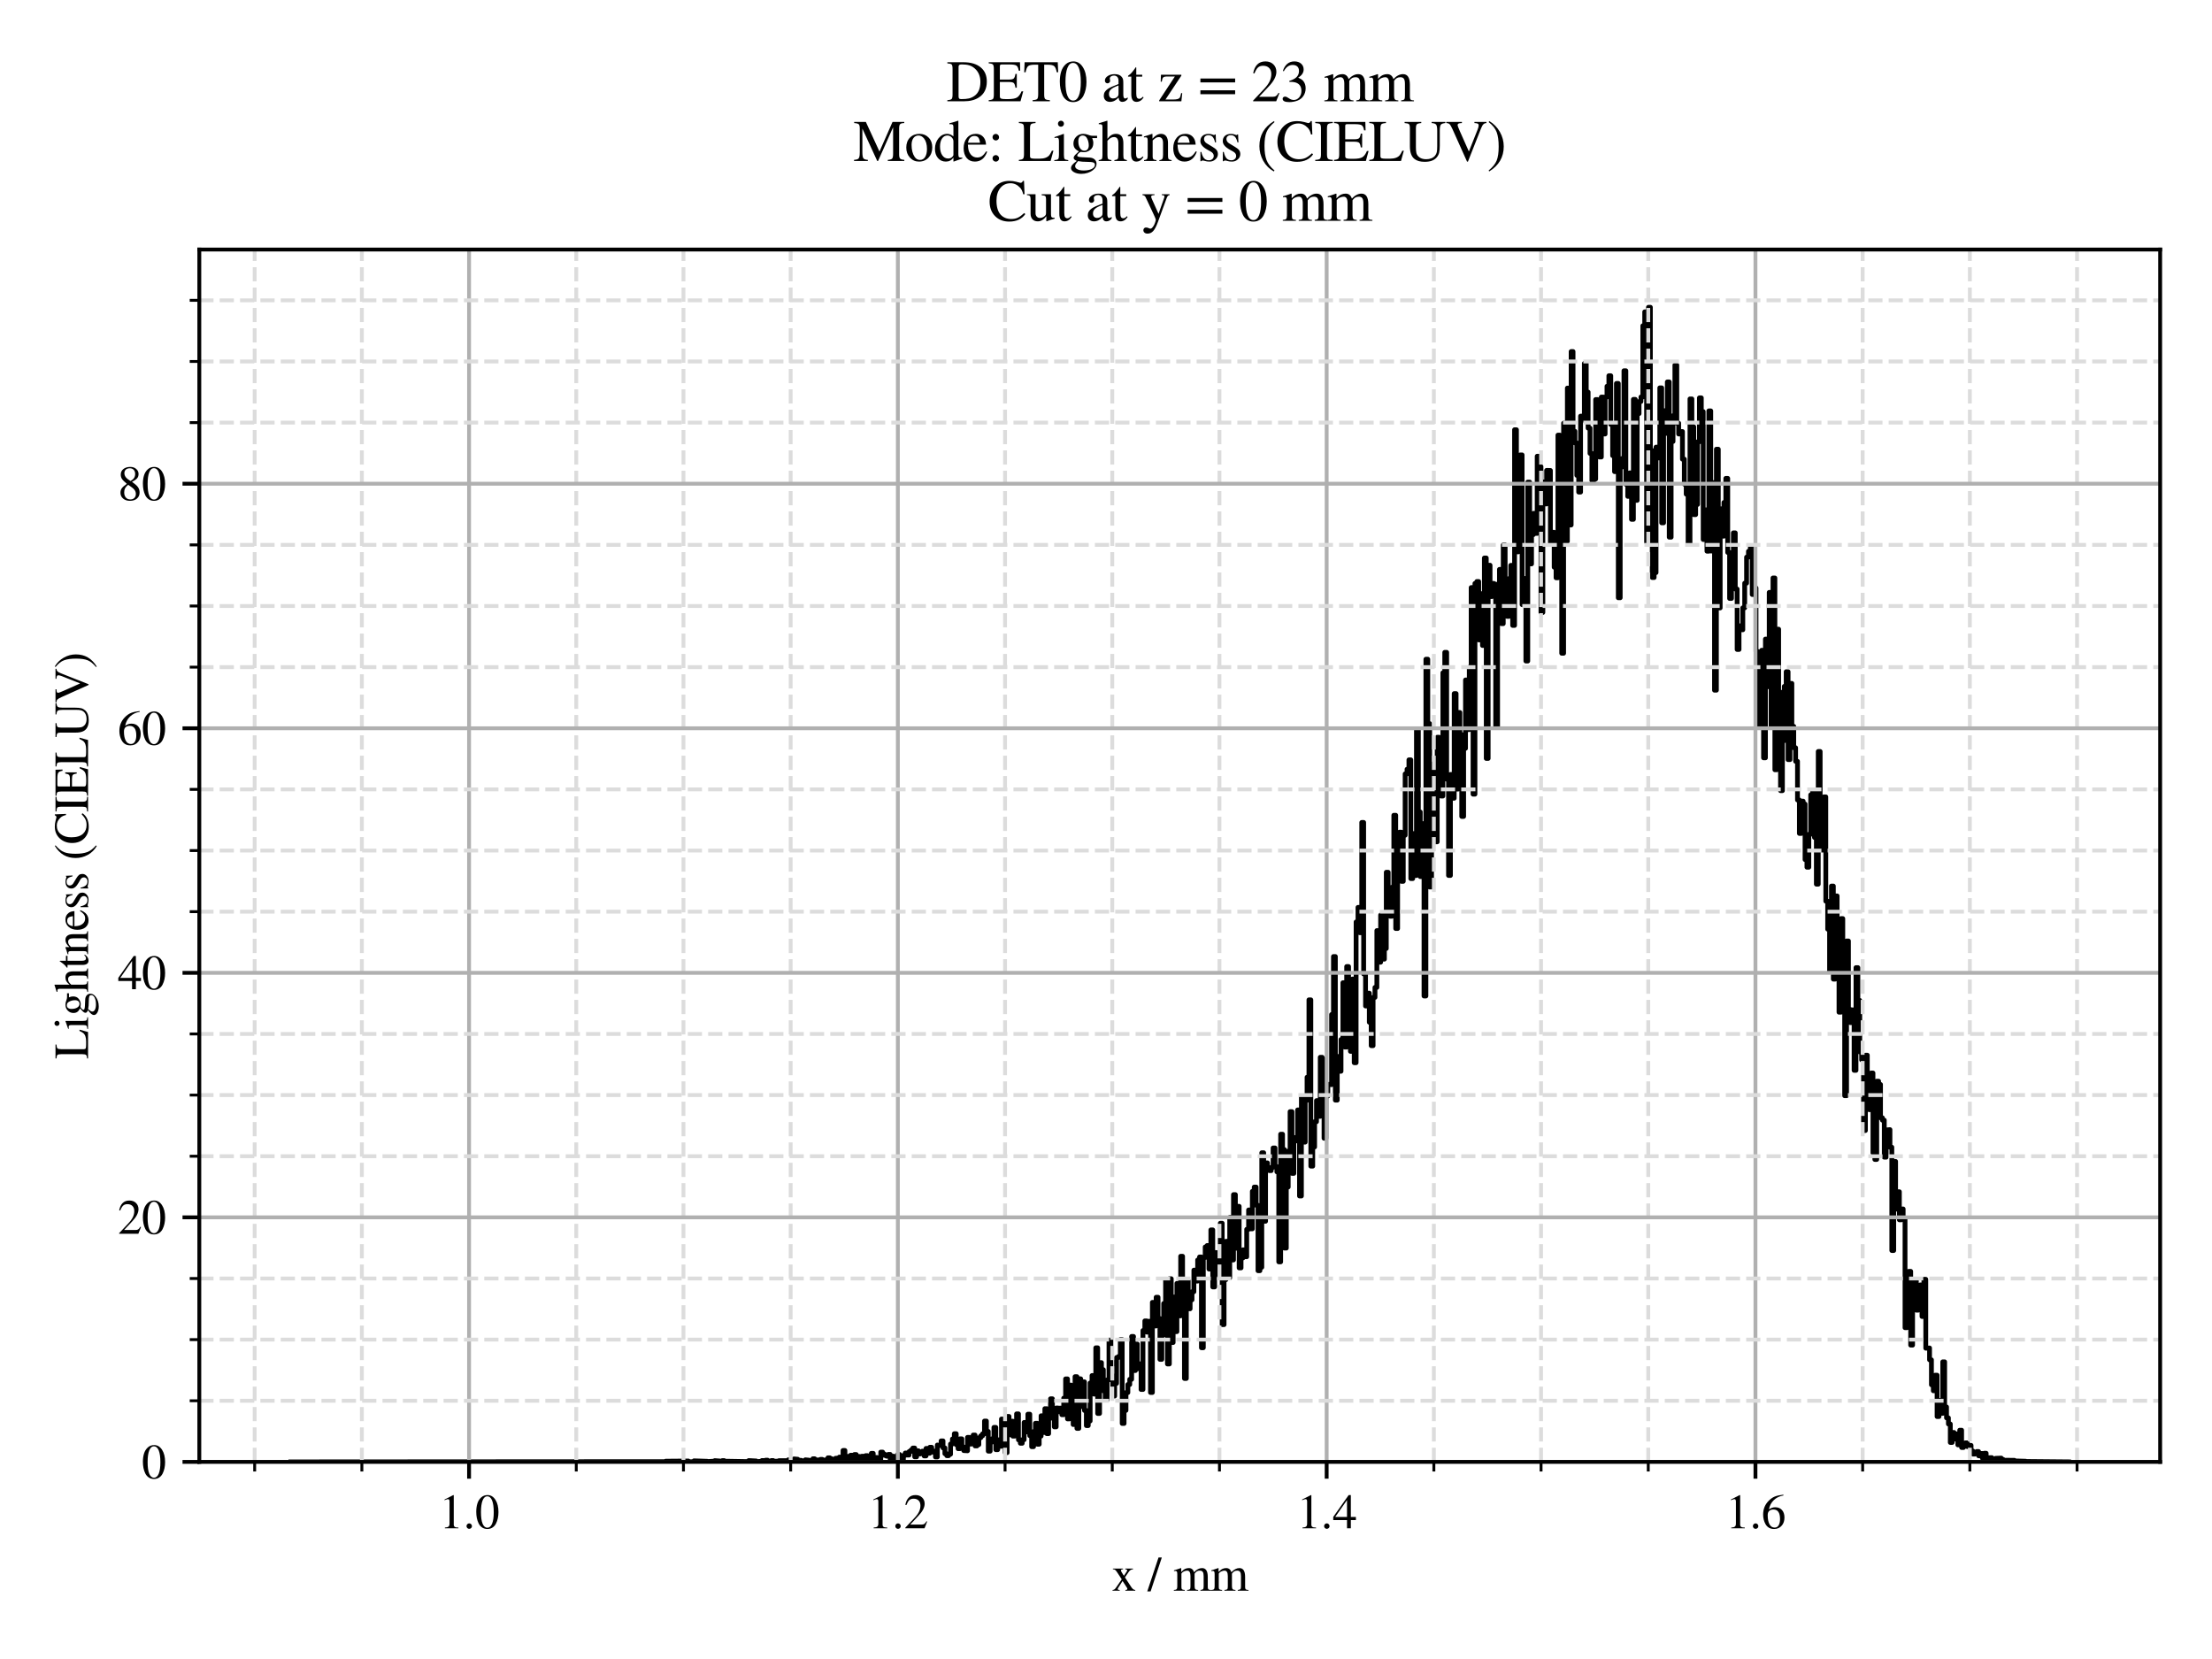 <?xml version="1.0" encoding="utf-8" standalone="no"?>
<!DOCTYPE svg PUBLIC "-//W3C//DTD SVG 1.1//EN"
  "http://www.w3.org/Graphics/SVG/1.1/DTD/svg11.dtd">
<svg xmlns:xlink="http://www.w3.org/1999/xlink" width="460.8pt" height="345.6pt" viewBox="0 0 460.8 345.6" xmlns="http://www.w3.org/2000/svg" version="1.1">
 <defs>
  <style type="text/css">*{stroke-linejoin: round; stroke-linecap: butt}</style>
 </defs>
 <g id="figure_1">
  <g id="patch_1">
   <path d="M 0 345.6 
L 460.8 345.6 
L 460.8 0 
L 0 0 
z
" style="fill: #ffffff"/>
  </g>
  <g id="axes_1">
   <g id="patch_2">
    <path d="M 41.521 304.54 
L 450 304.54 
L 450 51.988 
L 41.521 51.988 
z
" style="fill: #ffffff"/>
   </g>
   <g id="patch_3">
    <path d="M 60.088 304.54 
L 138.68 304.487 
L 138.68 304.397 
L 143.395 304.357 
L 143.395 304.513 
L 144.574 304.495 
L 144.574 304.321 
L 147.325 304.414 
L 147.325 304.474 
L 148.897 304.381 
L 148.897 304.276 
L 150.076 304.37 
L 150.076 304.392 
L 150.469 304.392 
L 150.469 304.274 
L 150.862 304.274 
L 150.862 304.526 
L 151.254 304.526 
L 151.254 304.399 
L 155.97 304.48 
L 155.97 304.265 
L 157.542 304.349 
L 157.542 304.49 
L 158.721 304.41 
L 158.721 304.257 
L 159.114 304.257 
L 159.114 304.39 
L 159.507 304.39 
L 159.507 304.184 
L 159.9 304.184 
L 159.9 304.415 
L 160.685 304.342 
L 160.685 304.26 
L 161.078 304.26 
L 161.078 304.403 
L 162.257 304.381 
L 162.257 304.288 
L 164.222 304.284 
L 164.222 304.103 
L 165.008 304.208 
L 165.008 304.335 
L 165.401 304.335 
L 165.401 303.922 
L 166.187 303.99 
L 166.187 304.171 
L 166.973 304.222 
L 166.973 304.482 
L 167.366 304.482 
L 167.366 304.365 
L 167.759 304.365 
L 167.759 304.11 
L 168.545 304.183 
L 168.545 304.288 
L 169.33 304.194 
L 169.33 303.895 
L 169.723 303.895 
L 169.723 304.136 
L 170.902 304.134 
L 170.902 304.017 
L 171.295 304.017 
L 171.295 304.207 
L 172.081 304.116 
L 172.081 304.381 
L 172.474 304.381 
L 172.474 303.691 
L 172.867 303.691 
L 172.867 303.877 
L 173.26 303.877 
L 173.26 304.296 
L 174.046 304.379 
L 174.046 303.792 
L 174.832 303.728 
L 174.832 303.55 
L 175.225 303.55 
L 175.225 303.819 
L 175.618 303.819 
L 175.618 302.164 
L 176.011 302.164 
L 176.011 303.824 
L 176.404 303.824 
L 176.404 303.393 
L 176.797 303.393 
L 176.797 303.867 
L 177.19 303.867 
L 177.19 303.151 
L 177.583 303.151 
L 177.583 304.069 
L 177.976 304.069 
L 177.976 303.009 
L 178.369 303.009 
L 178.369 303.968 
L 178.761 303.968 
L 178.761 303.414 
L 179.154 303.414 
L 179.154 303.782 
L 179.547 303.782 
L 179.547 303.359 
L 179.94 303.359 
L 179.94 303.929 
L 180.333 303.929 
L 180.333 303.237 
L 180.726 303.237 
L 180.726 304.166 
L 181.119 304.166 
L 181.119 303.925 
L 181.512 303.925 
L 181.512 302.76 
L 181.905 302.76 
L 181.905 303.63 
L 182.691 303.616 
L 182.691 303.836 
L 183.084 303.836 
L 183.084 304.037 
L 183.477 304.037 
L 183.477 302.503 
L 183.87 302.503 
L 183.87 302.901 
L 184.263 302.901 
L 184.263 303.194 
L 184.656 303.194 
L 184.656 303.347 
L 185.049 303.347 
L 185.049 302.979 
L 185.442 302.979 
L 185.442 304.061 
L 185.835 304.061 
L 185.835 303.358 
L 186.228 303.358 
L 186.228 303.629 
L 187.014 303.697 
L 187.014 302.994 
L 187.407 302.994 
L 187.407 304.003 
L 187.799 304.003 
L 187.799 304.318 
L 188.192 304.318 
L 188.192 303.184 
L 188.585 303.184 
L 188.585 302.689 
L 188.978 302.689 
L 188.978 303.116 
L 189.371 303.116 
L 189.371 302.394 
L 189.764 302.394 
L 189.764 302.081 
L 190.157 302.081 
L 190.157 301.656 
L 190.55 301.656 
L 190.55 303.486 
L 190.943 303.486 
L 190.943 302.228 
L 191.336 302.228 
L 191.336 302.877 
L 191.729 302.877 
L 191.729 302.476 
L 192.122 302.476 
L 192.122 302.309 
L 192.515 302.309 
L 192.515 303.295 
L 192.908 303.295 
L 192.908 301.737 
L 193.301 301.737 
L 193.301 302.743 
L 193.694 302.743 
L 193.694 301.497 
L 194.087 301.497 
L 194.087 302.5 
L 194.48 302.5 
L 194.48 302.289 
L 194.873 302.289 
L 194.873 303.511 
L 195.266 303.511 
L 195.266 301.028 
L 196.052 301.137 
L 196.052 300.162 
L 196.445 300.162 
L 196.445 301.622 
L 196.837 301.622 
L 196.837 302.833 
L 197.23 302.833 
L 197.23 303.242 
L 197.623 303.242 
L 197.623 302.942 
L 198.016 302.942 
L 198.016 300.814 
L 198.409 300.814 
L 198.409 299.769 
L 198.802 299.769 
L 198.802 298.669 
L 199.195 298.669 
L 199.195 300.959 
L 199.588 300.959 
L 199.588 301.788 
L 199.981 301.788 
L 199.981 299.738 
L 200.374 299.738 
L 200.374 301.42 
L 200.767 301.42 
L 200.767 302.182 
L 201.553 302.226 
L 201.553 299.431 
L 201.946 299.431 
L 201.946 300.829 
L 202.339 300.829 
L 202.339 299.884 
L 202.732 299.884 
L 202.732 298.948 
L 203.125 298.948 
L 203.125 301.212 
L 203.518 301.212 
L 203.518 300.94 
L 203.911 300.94 
L 203.911 299.51 
L 204.304 299.51 
L 204.304 299.104 
L 204.697 299.104 
L 204.697 298.683 
L 205.09 298.683 
L 205.09 296.032 
L 205.483 296.032 
L 205.483 298.191 
L 205.875 298.191 
L 205.875 302.303 
L 206.268 302.303 
L 206.268 300.415 
L 206.661 300.415 
L 206.661 299.72 
L 207.054 299.72 
L 207.054 297.357 
L 207.447 297.357 
L 207.447 301.993 
L 207.84 301.993 
L 207.84 299.946 
L 208.233 299.946 
L 208.233 301.288 
L 208.626 301.288 
L 208.626 295.606 
L 209.019 295.606 
L 209.019 300.051 
L 209.412 300.051 
L 209.412 302.612 
L 209.805 302.612 
L 209.805 295.068 
L 210.198 295.068 
L 210.198 298.879 
L 210.591 298.879 
L 210.591 296.061 
L 210.984 296.061 
L 210.984 299.173 
L 211.377 299.173 
L 211.377 297.062 
L 211.77 297.062 
L 211.77 294.536 
L 212.163 294.536 
L 212.163 299.95 
L 212.556 299.95 
L 212.556 300.655 
L 212.949 300.655 
L 212.949 299.921 
L 213.342 299.921 
L 213.342 296.321 
L 213.735 296.321 
L 213.735 298.3 
L 214.128 298.3 
L 214.128 294.6 
L 214.521 294.6 
L 214.521 299.077 
L 214.914 299.077 
L 214.914 301.371 
L 215.306 301.371 
L 215.306 298.219 
L 215.699 298.219 
L 215.699 296.494 
L 216.092 296.494 
L 216.092 300.86 
L 216.485 300.86 
L 216.485 299.172 
L 216.878 299.172 
L 216.878 294.933 
L 217.271 294.933 
L 217.271 298.413 
L 217.664 298.413 
L 217.664 293.452 
L 218.057 293.452 
L 218.057 298.649 
L 218.45 298.649 
L 218.45 295.461 
L 218.843 295.461 
L 218.843 291.396 
L 219.236 291.396 
L 219.236 294.614 
L 219.629 294.614 
L 219.629 297.237 
L 220.022 297.237 
L 220.022 293.314 
L 220.415 293.314 
L 220.415 294.095 
L 220.808 294.095 
L 220.808 293.331 
L 221.201 293.331 
L 221.201 294.712 
L 221.594 294.712 
L 221.594 291.257 
L 221.987 291.257 
L 221.987 287.251 
L 222.38 287.251 
L 222.38 295.581 
L 222.773 295.581 
L 222.773 288.543 
L 223.166 288.543 
L 223.166 293.347 
L 223.559 293.347 
L 223.559 296.752 
L 223.952 296.752 
L 223.952 286.789 
L 224.344 286.789 
L 224.344 297.559 
L 224.737 297.559 
L 224.737 287.234 
L 225.13 287.234 
L 225.13 293.019 
L 225.523 293.019 
L 225.523 287.862 
L 225.916 287.862 
L 225.916 293.819 
L 226.309 293.819 
L 226.309 296.975 
L 226.702 296.975 
L 226.702 296.021 
L 227.095 296.021 
L 227.095 288.102 
L 227.488 288.102 
L 227.488 286.552 
L 227.881 286.552 
L 227.881 290.413 
L 228.274 290.413 
L 228.274 280.775 
L 228.667 280.775 
L 228.667 294.446 
L 229.06 294.446 
L 229.06 283.856 
L 229.453 283.856 
L 229.453 285.326 
L 229.846 285.326 
L 229.846 289.741 
L 230.239 289.741 
L 230.239 291.601 
L 230.632 291.601 
L 230.632 287.457 
L 231.025 287.457 
L 231.025 279.163 
L 231.418 279.163 
L 231.418 286.572 
L 231.811 286.572 
L 231.811 290.825 
L 232.204 290.825 
L 232.204 288.183 
L 232.597 288.183 
L 232.597 282.797 
L 232.99 282.797 
L 232.99 282.584 
L 233.382 282.584 
L 233.382 279.066 
L 233.775 279.066 
L 233.775 296.531 
L 234.168 296.531 
L 234.168 293.807 
L 234.561 293.807 
L 234.561 290.099 
L 234.954 290.099 
L 234.954 288.425 
L 235.347 288.425 
L 235.347 287.339 
L 235.74 287.339 
L 235.74 278.41 
L 236.133 278.41 
L 236.133 285.509 
L 236.526 285.509 
L 236.526 279.982 
L 236.919 279.982 
L 236.919 285.125 
L 237.312 285.125 
L 237.312 284.103 
L 237.705 284.103 
L 237.705 289.454 
L 238.098 289.454 
L 238.098 277.18 
L 238.491 277.18 
L 238.491 275.174 
L 238.884 275.174 
L 238.884 277.502 
L 239.277 277.502 
L 239.277 275.251 
L 239.67 275.251 
L 239.67 290.076 
L 240.063 290.076 
L 240.063 271.312 
L 240.456 271.312 
L 240.456 276.225 
L 240.849 276.225 
L 240.849 270.246 
L 241.242 270.246 
L 241.242 274.671 
L 241.635 274.671 
L 241.635 283.177 
L 242.028 283.177 
L 242.028 278.087 
L 242.42 278.087 
L 242.42 271.541 
L 242.813 271.541 
L 242.813 266.742 
L 243.206 266.742 
L 243.206 284.142 
L 243.599 284.142 
L 243.599 266.385 
L 243.992 266.385 
L 243.992 279.67 
L 244.385 279.67 
L 244.385 270.184 
L 244.778 270.184 
L 244.778 277.401 
L 245.171 277.401 
L 245.171 267.354 
L 245.564 267.354 
L 245.564 274.114 
L 245.957 274.114 
L 245.957 261.709 
L 246.35 261.709 
L 246.35 273.632 
L 246.743 273.632 
L 246.743 287.157 
L 247.136 287.157 
L 247.136 266.802 
L 247.529 266.802 
L 247.529 272.64 
L 247.922 272.64 
L 247.922 270.78 
L 248.315 270.78 
L 248.315 269.091 
L 248.708 269.091 
L 248.708 264.594 
L 249.101 264.594 
L 249.101 266.874 
L 249.494 266.874 
L 249.494 262.48 
L 249.887 262.48 
L 249.887 261.853 
L 250.28 261.853 
L 250.28 280.755 
L 250.673 280.755 
L 250.673 261.966 
L 251.066 261.966 
L 251.066 259.761 
L 251.459 259.761 
L 251.459 259.465 
L 251.851 259.465 
L 251.851 264.366 
L 252.244 264.366 
L 252.244 256.214 
L 252.637 256.214 
L 252.637 268.092 
L 253.03 268.092 
L 253.03 260.934 
L 253.423 260.934 
L 253.423 265.63 
L 253.816 265.63 
L 253.816 262.085 
L 254.209 262.085 
L 254.209 254.824 
L 254.602 254.824 
L 254.602 275.943 
L 254.995 275.943 
L 254.995 266.573 
L 255.388 266.573 
L 255.388 258.588 
L 255.781 258.588 
L 255.781 266.187 
L 256.174 266.187 
L 256.174 253.62 
L 256.567 253.62 
L 256.567 262.472 
L 256.96 262.472 
L 256.96 248.865 
L 257.353 248.865 
L 257.353 260.026 
L 257.746 260.026 
L 257.746 251.299 
L 258.139 251.299 
L 258.139 264.122 
L 258.532 264.122 
L 258.532 262.052 
L 258.925 262.052 
L 258.925 260.366 
L 259.318 260.366 
L 259.318 261.804 
L 259.711 261.804 
L 259.711 256.091 
L 260.104 256.091 
L 260.104 252.064 
L 260.497 252.064 
L 260.497 255.989 
L 260.889 255.989 
L 260.889 248.178 
L 261.282 248.178 
L 261.282 247.289 
L 261.675 247.289 
L 261.675 251.08 
L 262.068 251.08 
L 262.068 264.708 
L 262.461 264.708 
L 262.461 263.997 
L 262.854 263.997 
L 262.854 240.142 
L 263.247 240.142 
L 263.247 254.406 
L 263.64 254.406 
L 263.64 242.252 
L 264.033 242.252 
L 264.033 243.476 
L 264.426 243.476 
L 264.426 243.863 
L 264.819 243.863 
L 264.819 243.18 
L 265.212 243.18 
L 265.212 239.141 
L 265.605 239.141 
L 265.605 243.009 
L 265.998 243.009 
L 265.998 244.116 
L 266.391 244.116 
L 266.391 262.865 
L 266.784 262.865 
L 266.784 236.282 
L 267.177 236.282 
L 267.177 239.478 
L 267.57 239.478 
L 267.57 259.997 
L 267.963 259.997 
L 267.963 247.277 
L 268.356 247.277 
L 268.356 239.794 
L 268.749 239.794 
L 268.749 231.579 
L 269.142 231.579 
L 269.142 244.434 
L 269.535 244.434 
L 269.535 236.972 
L 269.927 236.972 
L 269.927 237.664 
L 270.32 237.664 
L 270.32 231.219 
L 270.713 231.219 
L 270.713 249.147 
L 271.106 249.147 
L 271.106 228.577 
L 271.499 228.577 
L 271.499 237.929 
L 271.892 237.929 
L 271.892 229.215 
L 272.285 229.215 
L 272.285 224.405 
L 272.678 224.405 
L 272.678 208.289 
L 273.071 208.289 
L 273.071 242.927 
L 273.464 242.927 
L 273.464 238.938 
L 273.857 238.938 
L 273.857 233.674 
L 274.25 233.674 
L 274.25 229.282 
L 274.643 229.282 
L 274.643 232.551 
L 275.036 232.551 
L 275.036 220.255 
L 275.429 220.255 
L 275.429 220.686 
L 275.822 220.686 
L 275.822 237.115 
L 276.215 237.115 
L 276.215 228.327 
L 276.608 228.327 
L 276.608 225.883 
L 277.394 225.952 
L 277.394 211.341 
L 277.787 211.341 
L 277.787 199.266 
L 278.18 199.266 
L 278.18 229.178 
L 278.573 229.178 
L 278.573 220.085 
L 278.965 220.085 
L 278.965 223.161 
L 279.358 223.161 
L 279.358 216.553 
L 279.751 216.553 
L 279.751 204.72 
L 280.144 204.72 
L 280.144 218.129 
L 280.537 218.129 
L 280.537 201.353 
L 280.93 201.353 
L 280.93 213.266 
L 281.323 213.266 
L 281.323 219.013 
L 281.716 219.013 
L 281.716 203.956 
L 282.109 203.956 
L 282.109 221.38 
L 282.502 221.38 
L 282.502 192.058 
L 282.895 192.058 
L 282.895 189.028 
L 283.288 189.028 
L 283.288 194.308 
L 283.681 194.308 
L 283.681 171.332 
L 284.074 171.332 
L 284.074 202.895 
L 284.467 202.895 
L 284.467 209.565 
L 284.86 209.565 
L 284.86 206.895 
L 285.253 206.895 
L 285.253 212.957 
L 285.646 212.957 
L 285.646 217.829 
L 286.039 217.829 
L 286.039 207.772 
L 286.432 207.772 
L 286.432 205.7 
L 286.825 205.7 
L 286.825 193.859 
L 287.218 193.859 
L 287.218 200.446 
L 287.611 200.446 
L 287.611 190.625 
L 288.003 190.625 
L 288.003 199.807 
L 288.396 199.807 
L 288.396 197.59 
L 288.789 197.59 
L 288.789 181.71 
L 289.182 181.71 
L 289.182 186.642 
L 289.575 186.642 
L 289.575 190.868 
L 289.968 190.868 
L 289.968 184.824 
L 290.361 184.824 
L 290.361 169.835 
L 290.754 169.835 
L 290.754 193.422 
L 291.147 193.422 
L 291.147 175.765 
L 291.54 175.765 
L 291.54 173.357 
L 291.933 173.357 
L 291.933 183.595 
L 292.326 183.595 
L 292.326 173.993 
L 292.719 173.993 
L 292.719 161.215 
L 293.112 161.215 
L 293.112 160.244 
L 293.505 160.244 
L 293.505 158.291 
L 293.898 158.291 
L 293.898 183.023 
L 294.291 183.023 
L 294.291 173.648 
L 294.684 173.648 
L 294.684 182.381 
L 295.077 182.381 
L 295.077 152.169 
L 295.47 152.169 
L 295.47 169.152 
L 295.863 169.152 
L 295.863 182.605 
L 296.256 182.605 
L 296.256 171.579 
L 296.649 171.579 
L 296.649 207.484 
L 297.042 207.484 
L 297.042 137.329 
L 297.434 137.329 
L 297.434 150.737 
L 297.827 150.737 
L 297.827 184.784 
L 298.22 184.784 
L 298.22 159.176 
L 298.613 159.176 
L 298.613 172.369 
L 299.006 172.369 
L 299.006 175.368 
L 299.399 175.368 
L 299.399 153.585 
L 299.792 153.585 
L 299.792 157.55 
L 300.185 157.55 
L 300.185 165.832 
L 300.578 165.832 
L 300.578 140.151 
L 300.971 140.151 
L 300.971 135.898 
L 301.364 135.898 
L 301.364 162.322 
L 301.757 162.322 
L 301.757 182.371 
L 302.15 182.371 
L 302.15 161.339 
L 302.543 161.339 
L 302.543 166.282 
L 302.936 166.282 
L 302.936 144.492 
L 303.329 144.492 
L 303.329 164.387 
L 303.722 164.387 
L 303.722 148.428 
L 304.115 148.428 
L 304.115 153.021 
L 304.508 153.021 
L 304.508 170.078 
L 304.901 170.078 
L 304.901 155.895 
L 305.294 155.895 
L 305.294 141.653 
L 305.687 141.653 
L 305.687 151.986 
L 306.08 151.986 
L 306.08 139.006 
L 306.472 139.006 
L 306.472 122.402 
L 306.865 122.402 
L 306.865 165.438 
L 307.258 165.438 
L 307.258 121.543 
L 307.651 121.543 
L 307.651 121.143 
L 308.044 121.143 
L 308.044 133.3 
L 308.437 133.3 
L 308.437 123.676 
L 308.83 123.676 
L 308.83 134.465 
L 309.223 134.465 
L 309.223 116.241 
L 309.616 116.241 
L 309.616 157.993 
L 310.009 157.993 
L 310.009 117.749 
L 310.402 117.749 
L 310.402 124.274 
L 310.795 124.274 
L 310.795 121.533 
L 311.188 121.533 
L 311.188 121.683 
L 311.581 121.683 
L 311.581 151.432 
L 311.974 151.432 
L 311.974 124.586 
L 312.367 124.586 
L 312.367 118.616 
L 312.76 118.616 
L 312.76 129.914 
L 313.153 129.914 
L 313.153 113.532 
L 313.546 113.532 
L 313.546 122.689 
L 313.939 122.689 
L 313.939 128.405 
L 314.332 128.405 
L 314.332 120.529 
L 314.725 120.529 
L 314.725 117.774 
L 315.118 117.774 
L 315.118 130.284 
L 315.51 130.284 
L 315.51 89.527 
L 315.903 89.527 
L 315.903 114.961 
L 316.296 114.961 
L 316.296 113.804 
L 316.689 113.804 
L 316.689 94.77 
L 317.082 94.77 
L 317.082 125.959 
L 317.475 125.959 
L 317.475 120.502 
L 317.868 120.502 
L 317.868 137.701 
L 318.261 137.701 
L 318.261 100.434 
L 318.654 100.434 
L 318.654 117.47 
L 319.047 117.47 
L 319.047 111.367 
L 319.44 111.367 
L 319.44 106.941 
L 319.833 106.941 
L 319.833 111.117 
L 320.226 111.117 
L 320.226 95.043 
L 320.619 95.043 
L 320.619 97.194 
L 321.012 97.194 
L 321.012 127.587 
L 321.405 127.587 
L 321.405 100.395 
L 321.798 100.395 
L 321.798 104.975 
L 322.191 104.975 
L 322.191 97.989 
L 322.977 98.009 
L 322.977 113.125 
L 323.37 113.125 
L 323.37 110.886 
L 323.763 110.886 
L 323.763 118.158 
L 324.156 118.158 
L 324.156 120.362 
L 324.548 120.362 
L 324.548 90.646 
L 324.941 90.646 
L 324.941 90.865 
L 325.334 90.865 
L 325.334 136.082 
L 325.727 136.082 
L 325.727 88.151 
L 326.12 88.151 
L 326.12 112.765 
L 326.513 112.765 
L 326.513 80.847 
L 326.906 80.847 
L 326.906 109.362 
L 327.299 109.362 
L 327.299 73.237 
L 327.692 73.237 
L 327.692 89.84 
L 328.085 89.84 
L 328.085 92.266 
L 328.478 92.266 
L 328.478 99.025 
L 328.871 99.025 
L 328.871 102.506 
L 329.264 102.506 
L 329.264 86.691 
L 329.657 86.691 
L 329.657 87.521 
L 330.05 87.521 
L 330.05 75.704 
L 330.443 75.704 
L 330.443 81.682 
L 330.836 81.682 
L 330.836 89.18 
L 331.229 89.18 
L 331.229 94.451 
L 331.622 94.451 
L 331.622 100.109 
L 332.015 100.109 
L 332.015 99.789 
L 332.408 99.789 
L 332.408 83.232 
L 332.801 83.232 
L 332.801 91.411 
L 333.194 91.411 
L 333.194 95.205 
L 333.587 95.205 
L 333.587 82.716 
L 333.979 82.716 
L 333.979 90.408 
L 334.372 90.408 
L 334.372 82.708 
L 334.765 82.708 
L 334.765 80.469 
L 335.158 80.469 
L 335.158 78.274 
L 335.551 78.274 
L 335.551 88.419 
L 335.944 88.419 
L 335.944 94.919 
L 336.337 94.919 
L 336.337 98.246 
L 336.73 98.246 
L 336.73 79.884 
L 337.123 79.884 
L 337.123 124.524 
L 337.516 124.524 
L 337.516 97.289 
L 337.909 97.289 
L 337.909 95.504 
L 338.302 95.504 
L 338.302 77.236 
L 338.695 77.236 
L 338.695 100.871 
L 339.088 100.871 
L 339.088 103.398 
L 339.481 103.398 
L 339.481 98.509 
L 339.874 98.509 
L 339.874 108.189 
L 340.267 108.189 
L 340.267 83.2 
L 340.66 83.2 
L 340.66 104.228 
L 341.053 104.228 
L 341.053 86.16 
L 341.446 86.16 
L 341.446 83.642 
L 341.839 83.642 
L 341.839 82.702 
L 342.232 82.702 
L 342.232 67.862 
L 342.625 67.862 
L 342.625 64.968 
L 343.017 64.968 
L 343.017 112.933 
L 343.41 112.933 
L 343.41 64.014 
L 343.803 64.014 
L 343.803 93.845 
L 344.196 93.845 
L 344.196 120.306 
L 344.589 120.306 
L 344.589 119.283 
L 344.982 119.283 
L 344.982 93.148 
L 345.375 93.148 
L 345.375 95.401 
L 345.768 95.401 
L 345.768 80.802 
L 346.161 80.802 
L 346.161 108.914 
L 346.554 108.914 
L 346.554 85.56 
L 346.947 85.56 
L 346.947 90.266 
L 347.34 90.266 
L 347.34 79.564 
L 347.733 79.564 
L 347.733 111.904 
L 348.126 111.904 
L 348.126 91.966 
L 348.519 91.966 
L 348.519 86.596 
L 348.912 86.596 
L 348.912 76.05 
L 349.305 76.05 
L 349.305 88.146 
L 349.698 88.146 
L 349.698 90.412 
L 350.091 90.412 
L 350.091 89.897 
L 350.484 89.897 
L 350.484 95.65 
L 350.877 95.65 
L 350.877 100.852 
L 351.27 100.852 
L 351.27 102.945 
L 351.663 102.945 
L 351.663 113.302 
L 352.055 113.302 
L 352.055 83.106 
L 352.448 83.106 
L 352.448 88.914 
L 352.841 88.914 
L 352.841 107.205 
L 353.234 107.205 
L 353.234 105.087 
L 353.627 105.087 
L 353.627 92.035 
L 354.02 92.035 
L 354.02 82.884 
L 354.413 82.884 
L 354.413 85.735 
L 354.806 85.735 
L 354.806 112.384 
L 355.199 112.384 
L 355.199 106.209 
L 355.592 106.209 
L 355.592 114.822 
L 355.985 114.822 
L 355.985 85.596 
L 356.378 85.596 
L 356.378 114.783 
L 356.771 114.783 
L 356.771 100.532 
L 357.164 100.532 
L 357.164 143.778 
L 357.557 143.778 
L 357.557 93.581 
L 357.95 93.581 
L 357.95 126.639 
L 358.343 126.639 
L 358.343 105.992 
L 358.736 105.992 
L 358.736 111.689 
L 359.129 111.689 
L 359.129 104.671 
L 359.522 104.671 
L 359.522 99.653 
L 359.915 99.653 
L 359.915 115.079 
L 360.308 115.079 
L 360.308 124.664 
L 360.701 124.664 
L 360.701 115.3 
L 361.093 115.3 
L 361.093 111.005 
L 361.486 111.005 
L 361.486 122.709 
L 361.879 122.709 
L 361.879 135.293 
L 362.272 135.293 
L 362.272 130.374 
L 362.665 130.374 
L 362.665 131.193 
L 363.058 131.193 
L 363.058 126.626 
L 363.451 126.626 
L 363.451 121.487 
L 363.844 121.487 
L 363.844 116.065 
L 364.237 116.065 
L 364.237 114.847 
L 364.63 114.847 
L 364.63 114.089 
L 365.023 114.089 
L 365.023 123.843 
L 365.416 123.843 
L 365.416 122.482 
L 365.809 122.482 
L 365.809 135.726 
L 366.202 135.726 
L 366.202 150.88 
L 366.595 150.88 
L 366.595 142.119 
L 366.988 142.119 
L 366.988 135.465 
L 367.381 135.465 
L 367.381 157.865 
L 367.774 157.865 
L 367.774 133.136 
L 368.167 133.136 
L 368.167 143.044 
L 368.56 143.044 
L 368.56 123.409 
L 368.953 123.409 
L 368.953 151.228 
L 369.346 151.228 
L 369.346 120.405 
L 369.739 120.405 
L 369.739 160.351 
L 370.132 160.351 
L 370.132 131.074 
L 370.524 131.074 
L 370.524 144.181 
L 370.917 144.181 
L 370.917 164.708 
L 371.31 164.708 
L 371.31 154.291 
L 371.703 154.291 
L 371.703 142.985 
L 372.096 142.985 
L 372.096 139.932 
L 372.489 139.932 
L 372.489 158.241 
L 372.882 158.241 
L 372.882 142.368 
L 373.275 142.368 
L 373.275 151.311 
L 373.668 151.311 
L 373.668 155.769 
L 374.061 155.769 
L 374.061 158.6 
L 374.454 158.6 
L 374.454 166.653 
L 374.847 166.653 
L 374.847 173.619 
L 375.24 173.619 
L 375.24 166.896 
L 375.633 166.896 
L 375.633 167.498 
L 376.026 167.498 
L 376.026 179.067 
L 376.419 179.067 
L 376.419 180.652 
L 376.812 180.652 
L 376.812 173.799 
L 377.205 173.799 
L 377.205 165.575 
L 377.598 165.575 
L 377.598 164.999 
L 377.991 164.999 
L 377.991 174.459 
L 378.384 174.459 
L 378.384 184.187 
L 378.777 184.187 
L 378.777 156.548 
L 379.17 156.548 
L 379.17 176.955 
L 379.562 176.955 
L 379.562 177.087 
L 379.955 177.087 
L 379.955 166.004 
L 380.348 166.004 
L 380.348 187.733 
L 380.741 187.733 
L 380.741 193.563 
L 381.134 193.563 
L 381.134 202.376 
L 381.527 202.376 
L 381.527 184.584 
L 381.92 184.584 
L 381.92 203.967 
L 382.313 203.967 
L 382.313 186.639 
L 382.706 186.639 
L 382.706 201.327 
L 383.099 201.327 
L 383.099 210.86 
L 383.492 210.86 
L 383.492 191.362 
L 383.885 191.362 
L 383.885 199.88 
L 384.278 199.88 
L 384.278 228.258 
L 384.671 228.258 
L 384.671 196.022 
L 385.064 196.022 
L 385.064 210.284 
L 385.457 210.284 
L 385.457 213.031 
L 385.85 213.031 
L 385.85 210.376 
L 386.243 210.376 
L 386.243 222.968 
L 386.636 222.968 
L 386.636 201.578 
L 387.029 201.578 
L 387.029 208.405 
L 387.422 208.405 
L 387.422 219.139 
L 387.815 219.139 
L 387.815 220.799 
L 388.208 220.799 
L 388.208 235.51 
L 388.6 235.51 
L 388.6 219.816 
L 388.993 219.816 
L 388.993 226.981 
L 389.386 226.981 
L 389.386 231.167 
L 389.779 231.167 
L 389.779 223.531 
L 390.172 223.531 
L 390.172 240.172 
L 390.565 240.172 
L 390.565 241.531 
L 390.958 241.531 
L 390.958 225.237 
L 391.351 225.237 
L 391.351 225.913 
L 391.744 225.913 
L 391.744 232.851 
L 392.137 232.851 
L 392.137 233.355 
L 392.53 233.355 
L 392.53 241.06 
L 392.923 241.06 
L 392.923 235.39 
L 393.709 235.323 
L 393.709 238.985 
L 394.102 238.985 
L 394.102 260.504 
L 394.495 260.504 
L 394.495 241.943 
L 394.888 241.943 
L 394.888 251.883 
L 395.281 251.883 
L 395.281 248.263 
L 395.674 248.263 
L 395.674 254.109 
L 396.067 254.109 
L 396.067 251.849 
L 396.46 251.849 
L 396.46 254.001 
L 396.853 254.001 
L 396.853 276.58 
L 397.246 276.58 
L 397.246 266.404 
L 397.638 266.404 
L 397.638 264.847 
L 398.031 264.847 
L 398.031 280.213 
L 398.424 280.213 
L 398.424 270.1 
L 398.817 270.1 
L 398.817 266.787 
L 399.21 266.787 
L 399.21 272.932 
L 399.603 272.932 
L 399.603 270.137 
L 399.996 270.137 
L 399.996 267.682 
L 400.389 267.682 
L 400.389 274.246 
L 400.782 274.246 
L 400.782 266.504 
L 401.175 266.504 
L 401.175 280.854 
L 401.961 280.81 
L 401.961 283.274 
L 402.354 283.274 
L 402.354 288.482 
L 402.747 288.482 
L 402.747 289.718 
L 403.14 289.718 
L 403.14 286.48 
L 403.533 286.48 
L 403.533 295.092 
L 403.926 295.092 
L 403.926 291.738 
L 404.319 291.738 
L 404.319 294.426 
L 404.712 294.426 
L 404.712 283.695 
L 405.105 283.695 
L 405.105 293.092 
L 405.498 293.092 
L 405.498 295.369 
L 405.891 295.369 
L 405.891 296.646 
L 406.284 296.646 
L 406.284 300.489 
L 406.676 300.489 
L 406.676 298.408 
L 407.069 298.408 
L 407.069 299.778 
L 407.462 299.778 
L 407.462 298.713 
L 407.855 298.713 
L 407.855 300.989 
L 408.248 300.989 
L 408.248 297.939 
L 408.641 297.939 
L 408.641 301.541 
L 409.034 301.541 
L 409.034 301.019 
L 409.427 301.019 
L 409.427 300.57 
L 409.82 300.57 
L 409.82 301.351 
L 410.213 301.351 
L 410.213 301.091 
L 410.606 301.091 
L 410.606 302.275 
L 410.999 302.275 
L 410.999 302.921 
L 411.392 302.921 
L 411.392 302.676 
L 411.785 302.676 
L 411.785 302.38 
L 412.178 302.38 
L 412.178 303.266 
L 412.571 303.266 
L 412.571 302.784 
L 412.964 302.784 
L 412.964 303.764 
L 413.357 303.764 
L 413.357 302.739 
L 413.75 302.739 
L 413.75 303.69 
L 414.929 303.652 
L 414.929 304.078 
L 415.322 304.078 
L 415.322 303.958 
L 415.715 303.958 
L 415.715 303.801 
L 416.893 303.751 
L 416.893 304.019 
L 417.286 304.019 
L 417.286 304.191 
L 419.644 304.212 
L 419.644 304.335 
L 422.002 304.403 
L 422.002 304.453 
L 431.433 304.54 
L 431.433 304.54 
" clip-path="url(#p6209a8e475)" style="fill: none; stroke: #000000; stroke-linejoin: miter"/>
   </g>
   <g id="matplotlib.axis_1">
    <g id="xtick_1">
     <g id="line2d_1">
      <path d="M 97.715 304.54 
L 97.715 51.988 
" clip-path="url(#p6209a8e475)" style="fill: none; stroke: #b0b0b0; stroke-width: 0.8; stroke-linecap: square"/>
     </g>
     <g id="line2d_2">
      <defs>
       <path id="m88131b9689" d="M 0 0 
L 0 3.5 
" style="stroke: #000000; stroke-width: 0.8"/>
      </defs>
      <g>
       <use xlink:href="#m88131b9689" x="97.715" y="304.54" style="stroke: #000000; stroke-width: 0.8"/>
      </g>
     </g>
     <g id="text_1">
      <!-- 1.0 -->
      <g transform="translate(91.465 318.37) scale(0.1 -0.1)">
       <defs>
        <path id="STIXGeneral-Regular-31" d="M 2522 0 
L 755 0 
L 755 96 
Q 1107 115 1235 227 
Q 1363 339 1363 608 
L 1363 3482 
Q 1363 3795 1171 3795 
Q 1082 3795 883 3718 
L 710 3654 
L 710 3744 
L 1856 4326 
L 1914 4307 
L 1914 486 
Q 1914 275 2042 185 
Q 2170 96 2522 96 
L 2522 0 
z
" transform="scale(0.016)"/>
        <path id="STIXGeneral-Regular-2e" d="M 1158 275 
Q 1158 134 1052 32 
Q 947 -70 800 -70 
Q 653 -70 550 32 
Q 448 134 448 281 
Q 448 429 553 534 
Q 659 640 806 640 
Q 947 640 1052 531 
Q 1158 422 1158 275 
z
" transform="scale(0.016)"/>
        <path id="STIXGeneral-Regular-30" d="M 3046 2112 
Q 3046 1683 2963 1302 
Q 2880 922 2717 602 
Q 2554 282 2266 96 
Q 1978 -90 1600 -90 
Q 1210 -90 915 108 
Q 621 307 461 640 
Q 301 973 227 1350 
Q 154 1728 154 2150 
Q 154 2746 301 3222 
Q 448 3699 790 4012 
Q 1133 4326 1626 4326 
Q 2253 4326 2649 3712 
Q 3046 3098 3046 2112 
z
M 2432 2080 
Q 2432 3091 2217 3625 
Q 2003 4160 1587 4160 
Q 1190 4160 979 3622 
Q 768 3085 768 2106 
Q 768 1120 979 598 
Q 1190 77 1600 77 
Q 2003 77 2217 598 
Q 2432 1120 2432 2080 
z
" transform="scale(0.016)"/>
       </defs>
       <use xlink:href="#STIXGeneral-Regular-31"/>
       <use xlink:href="#STIXGeneral-Regular-2e" x="50"/>
       <use xlink:href="#STIXGeneral-Regular-30" x="75"/>
      </g>
     </g>
    </g>
    <g id="xtick_2">
     <g id="line2d_3">
      <path d="M 187.041 304.54 
L 187.041 51.988 
" clip-path="url(#p6209a8e475)" style="fill: none; stroke: #b0b0b0; stroke-width: 0.8; stroke-linecap: square"/>
     </g>
     <g id="line2d_4">
      <g>
       <use xlink:href="#m88131b9689" x="187.041" y="304.54" style="stroke: #000000; stroke-width: 0.8"/>
      </g>
     </g>
     <g id="text_2">
      <!-- 1.2 -->
      <g transform="translate(180.791 318.37) scale(0.1 -0.1)">
       <defs>
        <path id="STIXGeneral-Regular-32" d="M 3034 877 
L 2688 0 
L 186 0 
L 186 77 
L 1325 1286 
Q 1773 1754 1965 2144 
Q 2157 2534 2157 2950 
Q 2157 3379 1920 3616 
Q 1683 3853 1267 3853 
Q 922 3853 720 3673 
Q 518 3494 326 3021 
L 192 3053 
Q 301 3648 630 3987 
Q 960 4326 1523 4326 
Q 2054 4326 2380 4006 
Q 2707 3686 2707 3200 
Q 2707 2477 1888 1613 
L 832 486 
L 2330 486 
Q 2541 486 2665 569 
Q 2790 653 2944 915 
L 3034 877 
z
" transform="scale(0.016)"/>
       </defs>
       <use xlink:href="#STIXGeneral-Regular-31"/>
       <use xlink:href="#STIXGeneral-Regular-2e" x="50"/>
       <use xlink:href="#STIXGeneral-Regular-32" x="75"/>
      </g>
     </g>
    </g>
    <g id="xtick_3">
     <g id="line2d_5">
      <path d="M 276.367 304.54 
L 276.367 51.988 
" clip-path="url(#p6209a8e475)" style="fill: none; stroke: #b0b0b0; stroke-width: 0.8; stroke-linecap: square"/>
     </g>
     <g id="line2d_6">
      <g>
       <use xlink:href="#m88131b9689" x="276.367" y="304.54" style="stroke: #000000; stroke-width: 0.8"/>
      </g>
     </g>
     <g id="text_3">
      <!-- 1.4 -->
      <g transform="translate(270.117 318.37) scale(0.1 -0.1)">
       <defs>
        <path id="STIXGeneral-Regular-34" d="M 3027 1069 
L 2368 1069 
L 2368 0 
L 1869 0 
L 1869 1069 
L 77 1069 
L 77 1478 
L 2086 4326 
L 2368 4326 
L 2368 1478 
L 3027 1478 
L 3027 1069 
z
M 1869 1478 
L 1869 3674 
L 333 1478 
L 1869 1478 
z
" transform="scale(0.016)"/>
       </defs>
       <use xlink:href="#STIXGeneral-Regular-31"/>
       <use xlink:href="#STIXGeneral-Regular-2e" x="50"/>
       <use xlink:href="#STIXGeneral-Regular-34" x="75"/>
      </g>
     </g>
    </g>
    <g id="xtick_4">
     <g id="line2d_7">
      <path d="M 365.693 304.54 
L 365.693 51.988 
" clip-path="url(#p6209a8e475)" style="fill: none; stroke: #b0b0b0; stroke-width: 0.8; stroke-linecap: square"/>
     </g>
     <g id="line2d_8">
      <g>
       <use xlink:href="#m88131b9689" x="365.693" y="304.54" style="stroke: #000000; stroke-width: 0.8"/>
      </g>
     </g>
     <g id="text_4">
      <!-- 1.6 -->
      <g transform="translate(359.443 318.37) scale(0.1 -0.1)">
       <defs>
        <path id="STIXGeneral-Regular-36" d="M 2854 4378 
L 2867 4275 
Q 2112 4154 1606 3664 
Q 1101 3174 973 2451 
Q 1344 2739 1786 2739 
Q 2349 2739 2672 2380 
Q 2995 2022 2995 1402 
Q 2995 774 2669 378 
Q 2291 -90 1651 -90 
Q 870 -90 518 557 
Q 218 1107 218 1786 
Q 218 2835 915 3552 
Q 1312 3962 1731 4131 
Q 2150 4301 2854 4378 
z
M 2419 1203 
Q 2419 2445 1555 2445 
Q 1235 2445 1024 2275 
Q 813 2106 813 1702 
Q 813 954 1046 522 
Q 1280 90 1722 90 
Q 2061 90 2240 394 
Q 2419 698 2419 1203 
z
" transform="scale(0.016)"/>
       </defs>
       <use xlink:href="#STIXGeneral-Regular-31"/>
       <use xlink:href="#STIXGeneral-Regular-2e" x="50"/>
       <use xlink:href="#STIXGeneral-Regular-36" x="75"/>
      </g>
     </g>
    </g>
    <g id="xtick_5">
     <g id="line2d_9">
      <path d="M 53.052 304.54 
L 53.052 51.988 
" clip-path="url(#p6209a8e475)" style="fill: none; stroke-dasharray: 2.96,1.28; stroke-dashoffset: 0; stroke: #dcdcdc; stroke-width: 0.8"/>
     </g>
     <g id="line2d_10">
      <defs>
       <path id="m861ce413ec" d="M 0 0 
L 0 2 
" style="stroke: #000000; stroke-width: 0.6"/>
      </defs>
      <g>
       <use xlink:href="#m861ce413ec" x="53.052" y="304.54" style="stroke: #000000; stroke-width: 0.6"/>
      </g>
     </g>
    </g>
    <g id="xtick_6">
     <g id="line2d_11">
      <path d="M 75.384 304.54 
L 75.384 51.988 
" clip-path="url(#p6209a8e475)" style="fill: none; stroke-dasharray: 2.96,1.28; stroke-dashoffset: 0; stroke: #dcdcdc; stroke-width: 0.8"/>
     </g>
     <g id="line2d_12">
      <g>
       <use xlink:href="#m861ce413ec" x="75.384" y="304.54" style="stroke: #000000; stroke-width: 0.6"/>
      </g>
     </g>
    </g>
    <g id="xtick_7">
     <g id="line2d_13">
      <path d="M 120.047 304.54 
L 120.047 51.988 
" clip-path="url(#p6209a8e475)" style="fill: none; stroke-dasharray: 2.96,1.28; stroke-dashoffset: 0; stroke: #dcdcdc; stroke-width: 0.8"/>
     </g>
     <g id="line2d_14">
      <g>
       <use xlink:href="#m861ce413ec" x="120.047" y="304.54" style="stroke: #000000; stroke-width: 0.6"/>
      </g>
     </g>
    </g>
    <g id="xtick_8">
     <g id="line2d_15">
      <path d="M 142.378 304.54 
L 142.378 51.988 
" clip-path="url(#p6209a8e475)" style="fill: none; stroke-dasharray: 2.96,1.28; stroke-dashoffset: 0; stroke: #dcdcdc; stroke-width: 0.8"/>
     </g>
     <g id="line2d_16">
      <g>
       <use xlink:href="#m861ce413ec" x="142.378" y="304.54" style="stroke: #000000; stroke-width: 0.6"/>
      </g>
     </g>
    </g>
    <g id="xtick_9">
     <g id="line2d_17">
      <path d="M 164.71 304.54 
L 164.71 51.988 
" clip-path="url(#p6209a8e475)" style="fill: none; stroke-dasharray: 2.96,1.28; stroke-dashoffset: 0; stroke: #dcdcdc; stroke-width: 0.8"/>
     </g>
     <g id="line2d_18">
      <g>
       <use xlink:href="#m861ce413ec" x="164.71" y="304.54" style="stroke: #000000; stroke-width: 0.6"/>
      </g>
     </g>
    </g>
    <g id="xtick_10">
     <g id="line2d_19">
      <path d="M 209.373 304.54 
L 209.373 51.988 
" clip-path="url(#p6209a8e475)" style="fill: none; stroke-dasharray: 2.96,1.28; stroke-dashoffset: 0; stroke: #dcdcdc; stroke-width: 0.8"/>
     </g>
     <g id="line2d_20">
      <g>
       <use xlink:href="#m861ce413ec" x="209.373" y="304.54" style="stroke: #000000; stroke-width: 0.6"/>
      </g>
     </g>
    </g>
    <g id="xtick_11">
     <g id="line2d_21">
      <path d="M 231.704 304.54 
L 231.704 51.988 
" clip-path="url(#p6209a8e475)" style="fill: none; stroke-dasharray: 2.96,1.28; stroke-dashoffset: 0; stroke: #dcdcdc; stroke-width: 0.8"/>
     </g>
     <g id="line2d_22">
      <g>
       <use xlink:href="#m861ce413ec" x="231.704" y="304.54" style="stroke: #000000; stroke-width: 0.6"/>
      </g>
     </g>
    </g>
    <g id="xtick_12">
     <g id="line2d_23">
      <path d="M 254.036 304.54 
L 254.036 51.988 
" clip-path="url(#p6209a8e475)" style="fill: none; stroke-dasharray: 2.96,1.28; stroke-dashoffset: 0; stroke: #dcdcdc; stroke-width: 0.8"/>
     </g>
     <g id="line2d_24">
      <g>
       <use xlink:href="#m861ce413ec" x="254.036" y="304.54" style="stroke: #000000; stroke-width: 0.6"/>
      </g>
     </g>
    </g>
    <g id="xtick_13">
     <g id="line2d_25">
      <path d="M 298.699 304.54 
L 298.699 51.988 
" clip-path="url(#p6209a8e475)" style="fill: none; stroke-dasharray: 2.96,1.28; stroke-dashoffset: 0; stroke: #dcdcdc; stroke-width: 0.8"/>
     </g>
     <g id="line2d_26">
      <g>
       <use xlink:href="#m861ce413ec" x="298.699" y="304.54" style="stroke: #000000; stroke-width: 0.6"/>
      </g>
     </g>
    </g>
    <g id="xtick_14">
     <g id="line2d_27">
      <path d="M 321.03 304.54 
L 321.03 51.988 
" clip-path="url(#p6209a8e475)" style="fill: none; stroke-dasharray: 2.96,1.28; stroke-dashoffset: 0; stroke: #dcdcdc; stroke-width: 0.8"/>
     </g>
     <g id="line2d_28">
      <g>
       <use xlink:href="#m861ce413ec" x="321.03" y="304.54" style="stroke: #000000; stroke-width: 0.6"/>
      </g>
     </g>
    </g>
    <g id="xtick_15">
     <g id="line2d_29">
      <path d="M 343.362 304.54 
L 343.362 51.988 
" clip-path="url(#p6209a8e475)" style="fill: none; stroke-dasharray: 2.96,1.28; stroke-dashoffset: 0; stroke: #dcdcdc; stroke-width: 0.8"/>
     </g>
     <g id="line2d_30">
      <g>
       <use xlink:href="#m861ce413ec" x="343.362" y="304.54" style="stroke: #000000; stroke-width: 0.6"/>
      </g>
     </g>
    </g>
    <g id="xtick_16">
     <g id="line2d_31">
      <path d="M 388.025 304.54 
L 388.025 51.988 
" clip-path="url(#p6209a8e475)" style="fill: none; stroke-dasharray: 2.96,1.28; stroke-dashoffset: 0; stroke: #dcdcdc; stroke-width: 0.8"/>
     </g>
     <g id="line2d_32">
      <g>
       <use xlink:href="#m861ce413ec" x="388.025" y="304.54" style="stroke: #000000; stroke-width: 0.6"/>
      </g>
     </g>
    </g>
    <g id="xtick_17">
     <g id="line2d_33">
      <path d="M 410.356 304.54 
L 410.356 51.988 
" clip-path="url(#p6209a8e475)" style="fill: none; stroke-dasharray: 2.96,1.28; stroke-dashoffset: 0; stroke: #dcdcdc; stroke-width: 0.8"/>
     </g>
     <g id="line2d_34">
      <g>
       <use xlink:href="#m861ce413ec" x="410.356" y="304.54" style="stroke: #000000; stroke-width: 0.6"/>
      </g>
     </g>
    </g>
    <g id="xtick_18">
     <g id="line2d_35">
      <path d="M 432.688 304.54 
L 432.688 51.988 
" clip-path="url(#p6209a8e475)" style="fill: none; stroke-dasharray: 2.96,1.28; stroke-dashoffset: 0; stroke: #dcdcdc; stroke-width: 0.8"/>
     </g>
     <g id="line2d_36">
      <g>
       <use xlink:href="#m861ce413ec" x="432.688" y="304.54" style="stroke: #000000; stroke-width: 0.6"/>
      </g>
     </g>
    </g>
    <g id="text_5">
     <!-- x / mm -->
     <g transform="translate(231.591 331.37) scale(0.1 -0.1)">
      <defs>
       <path id="STIXGeneral-Regular-78" d="M 3066 0 
L 1779 0 
L 1779 96 
Q 1939 109 1987 137 
Q 2035 166 2035 250 
Q 2035 307 1997 365 
L 1414 1261 
L 909 474 
Q 781 275 781 211 
Q 781 96 1037 96 
L 1037 0 
L 109 0 
L 109 96 
Q 269 109 355 169 
Q 442 230 576 422 
L 1306 1478 
L 704 2400 
Q 557 2624 454 2704 
Q 352 2784 211 2784 
L 154 2784 
L 154 2880 
L 1478 2880 
L 1478 2784 
Q 1203 2778 1203 2643 
Q 1203 2509 1498 2074 
Q 1581 1958 1587 1946 
Q 1619 1990 1779 2227 
Q 1811 2285 1856 2349 
Q 1901 2413 1923 2451 
Q 1946 2490 1971 2528 
Q 1997 2566 2006 2595 
Q 2016 2624 2016 2643 
Q 2016 2765 1760 2784 
L 1760 2880 
L 2771 2880 
L 2771 2784 
Q 2445 2771 2253 2502 
L 1722 1734 
L 2541 480 
Q 2790 96 3066 96 
L 3066 0 
z
" transform="scale(0.016)"/>
       <path id="STIXGeneral-Regular-20" transform="scale(0.016)"/>
       <path id="STIXGeneral-Regular-2f" d="M 1837 4326 
L 378 -90 
L -58 -90 
L 1408 4326 
L 1837 4326 
z
" transform="scale(0.016)"/>
       <path id="STIXGeneral-Regular-6d" d="M 4960 0 
L 3565 0 
L 3565 96 
Q 3834 122 3907 208 
Q 3981 294 3981 576 
L 3981 1894 
Q 3981 2278 3869 2444 
Q 3757 2611 3488 2611 
Q 3264 2611 3107 2521 
Q 2950 2432 2803 2221 
L 2803 608 
Q 2803 301 2896 201 
Q 2989 102 3264 96 
L 3264 0 
L 1830 0 
L 1830 96 
Q 2112 115 2189 188 
Q 2266 262 2266 550 
L 2266 1901 
Q 2266 2611 1850 2611 
Q 1670 2611 1468 2531 
Q 1267 2451 1171 2336 
Q 1088 2240 1088 2227 
L 1088 448 
Q 1088 243 1177 176 
Q 1267 109 1523 96 
L 1523 0 
L 102 0 
L 102 96 
Q 371 102 460 195 
Q 550 288 550 563 
L 550 2150 
Q 550 2387 499 2480 
Q 448 2573 326 2573 
Q 230 2573 122 2547 
L 122 2656 
Q 557 2778 1011 2944 
L 1062 2925 
L 1062 2451 
L 1075 2451 
Q 1363 2752 1584 2848 
Q 1805 2944 2054 2944 
Q 2560 2944 2733 2406 
Q 3232 2944 3776 2944 
Q 4518 2944 4518 1792 
L 4518 493 
Q 4518 282 4582 202 
Q 4646 122 4794 109 
L 4960 96 
L 4960 0 
z
" transform="scale(0.016)"/>
      </defs>
      <use xlink:href="#STIXGeneral-Regular-78"/>
      <use xlink:href="#STIXGeneral-Regular-20" x="50"/>
      <use xlink:href="#STIXGeneral-Regular-2f" x="75"/>
      <use xlink:href="#STIXGeneral-Regular-20" x="102.8"/>
      <use xlink:href="#STIXGeneral-Regular-6d" x="127.8"/>
      <use xlink:href="#STIXGeneral-Regular-6d" x="205.6"/>
     </g>
    </g>
   </g>
   <g id="matplotlib.axis_2">
    <g id="ytick_1">
     <g id="line2d_37">
      <path d="M 41.521 304.54 
L 450 304.54 
" clip-path="url(#p6209a8e475)" style="fill: none; stroke: #b0b0b0; stroke-width: 0.8; stroke-linecap: square"/>
     </g>
     <g id="line2d_38">
      <defs>
       <path id="md467abe74c" d="M 0 0 
L -3.5 0 
" style="stroke: #000000; stroke-width: 0.8"/>
      </defs>
      <g>
       <use xlink:href="#md467abe74c" x="41.521" y="304.54" style="stroke: #000000; stroke-width: 0.8"/>
      </g>
     </g>
     <g id="text_6">
      <!-- 0 -->
      <g transform="translate(29.521 307.955) scale(0.1 -0.1)">
       <use xlink:href="#STIXGeneral-Regular-30"/>
      </g>
     </g>
    </g>
    <g id="ytick_2">
     <g id="line2d_39">
      <path d="M 41.521 253.598 
L 450 253.598 
" clip-path="url(#p6209a8e475)" style="fill: none; stroke: #b0b0b0; stroke-width: 0.8; stroke-linecap: square"/>
     </g>
     <g id="line2d_40">
      <g>
       <use xlink:href="#md467abe74c" x="41.521" y="253.598" style="stroke: #000000; stroke-width: 0.8"/>
      </g>
     </g>
     <g id="text_7">
      <!-- 20 -->
      <g transform="translate(24.521 257.013) scale(0.1 -0.1)">
       <use xlink:href="#STIXGeneral-Regular-32"/>
       <use xlink:href="#STIXGeneral-Regular-30" x="50"/>
      </g>
     </g>
    </g>
    <g id="ytick_3">
     <g id="line2d_41">
      <path d="M 41.521 202.656 
L 450 202.656 
" clip-path="url(#p6209a8e475)" style="fill: none; stroke: #b0b0b0; stroke-width: 0.8; stroke-linecap: square"/>
     </g>
     <g id="line2d_42">
      <g>
       <use xlink:href="#md467abe74c" x="41.521" y="202.656" style="stroke: #000000; stroke-width: 0.8"/>
      </g>
     </g>
     <g id="text_8">
      <!-- 40 -->
      <g transform="translate(24.521 206.071) scale(0.1 -0.1)">
       <use xlink:href="#STIXGeneral-Regular-34"/>
       <use xlink:href="#STIXGeneral-Regular-30" x="50"/>
      </g>
     </g>
    </g>
    <g id="ytick_4">
     <g id="line2d_43">
      <path d="M 41.521 151.714 
L 450 151.714 
" clip-path="url(#p6209a8e475)" style="fill: none; stroke: #b0b0b0; stroke-width: 0.8; stroke-linecap: square"/>
     </g>
     <g id="line2d_44">
      <g>
       <use xlink:href="#md467abe74c" x="41.521" y="151.714" style="stroke: #000000; stroke-width: 0.8"/>
      </g>
     </g>
     <g id="text_9">
      <!-- 60 -->
      <g transform="translate(24.521 155.129) scale(0.1 -0.1)">
       <use xlink:href="#STIXGeneral-Regular-36"/>
       <use xlink:href="#STIXGeneral-Regular-30" x="50"/>
      </g>
     </g>
    </g>
    <g id="ytick_5">
     <g id="line2d_45">
      <path d="M 41.521 100.772 
L 450 100.772 
" clip-path="url(#p6209a8e475)" style="fill: none; stroke: #b0b0b0; stroke-width: 0.8; stroke-linecap: square"/>
     </g>
     <g id="line2d_46">
      <g>
       <use xlink:href="#md467abe74c" x="41.521" y="100.772" style="stroke: #000000; stroke-width: 0.8"/>
      </g>
     </g>
     <g id="text_10">
      <!-- 80 -->
      <g transform="translate(24.521 104.187) scale(0.1 -0.1)">
       <defs>
        <path id="STIXGeneral-Regular-38" d="M 2848 992 
Q 2848 499 2505 204 
Q 2163 -90 1587 -90 
Q 1050 -90 704 204 
Q 358 499 358 954 
Q 358 1293 524 1533 
Q 691 1773 1190 2125 
Q 710 2522 553 2765 
Q 397 3008 397 3328 
Q 397 3782 745 4054 
Q 1094 4326 1638 4326 
Q 2106 4326 2410 4060 
Q 2714 3795 2714 3411 
Q 2714 3059 2531 2848 
Q 2349 2637 1856 2374 
Q 2432 1990 2640 1689 
Q 2848 1389 2848 992 
z
M 2272 3411 
Q 2272 3744 2086 3945 
Q 1901 4147 1574 4147 
Q 1248 4147 1059 3977 
Q 870 3808 870 3513 
Q 870 3219 1059 2979 
Q 1248 2739 1670 2490 
Q 1997 2682 2134 2896 
Q 2272 3110 2272 3411 
z
M 1734 1741 
L 1357 1997 
Q 1075 1766 960 1545 
Q 845 1325 845 1011 
Q 845 576 1065 333 
Q 1286 90 1658 90 
Q 1971 90 2166 285 
Q 2362 480 2362 794 
Q 2362 1082 2214 1299 
Q 2067 1517 1734 1741 
z
" transform="scale(0.016)"/>
       </defs>
       <use xlink:href="#STIXGeneral-Regular-38"/>
       <use xlink:href="#STIXGeneral-Regular-30" x="50"/>
      </g>
     </g>
    </g>
    <g id="ytick_6">
     <g id="line2d_47">
      <path d="M 41.521 291.804 
L 450 291.804 
" clip-path="url(#p6209a8e475)" style="fill: none; stroke-dasharray: 2.96,1.28; stroke-dashoffset: 0; stroke: #dcdcdc; stroke-width: 0.8"/>
     </g>
     <g id="line2d_48">
      <defs>
       <path id="m3e1fca4903" d="M 0 0 
L -2 0 
" style="stroke: #000000; stroke-width: 0.6"/>
      </defs>
      <g>
       <use xlink:href="#m3e1fca4903" x="41.521" y="291.804" style="stroke: #000000; stroke-width: 0.6"/>
      </g>
     </g>
    </g>
    <g id="ytick_7">
     <g id="line2d_49">
      <path d="M 41.521 279.069 
L 450 279.069 
" clip-path="url(#p6209a8e475)" style="fill: none; stroke-dasharray: 2.96,1.28; stroke-dashoffset: 0; stroke: #dcdcdc; stroke-width: 0.8"/>
     </g>
     <g id="line2d_50">
      <g>
       <use xlink:href="#m3e1fca4903" x="41.521" y="279.069" style="stroke: #000000; stroke-width: 0.6"/>
      </g>
     </g>
    </g>
    <g id="ytick_8">
     <g id="line2d_51">
      <path d="M 41.521 266.333 
L 450 266.333 
" clip-path="url(#p6209a8e475)" style="fill: none; stroke-dasharray: 2.96,1.28; stroke-dashoffset: 0; stroke: #dcdcdc; stroke-width: 0.8"/>
     </g>
     <g id="line2d_52">
      <g>
       <use xlink:href="#m3e1fca4903" x="41.521" y="266.333" style="stroke: #000000; stroke-width: 0.6"/>
      </g>
     </g>
    </g>
    <g id="ytick_9">
     <g id="line2d_53">
      <path d="M 41.521 240.862 
L 450 240.862 
" clip-path="url(#p6209a8e475)" style="fill: none; stroke-dasharray: 2.96,1.28; stroke-dashoffset: 0; stroke: #dcdcdc; stroke-width: 0.8"/>
     </g>
     <g id="line2d_54">
      <g>
       <use xlink:href="#m3e1fca4903" x="41.521" y="240.862" style="stroke: #000000; stroke-width: 0.6"/>
      </g>
     </g>
    </g>
    <g id="ytick_10">
     <g id="line2d_55">
      <path d="M 41.521 228.127 
L 450 228.127 
" clip-path="url(#p6209a8e475)" style="fill: none; stroke-dasharray: 2.96,1.28; stroke-dashoffset: 0; stroke: #dcdcdc; stroke-width: 0.8"/>
     </g>
     <g id="line2d_56">
      <g>
       <use xlink:href="#m3e1fca4903" x="41.521" y="228.127" style="stroke: #000000; stroke-width: 0.6"/>
      </g>
     </g>
    </g>
    <g id="ytick_11">
     <g id="line2d_57">
      <path d="M 41.521 215.391 
L 450 215.391 
" clip-path="url(#p6209a8e475)" style="fill: none; stroke-dasharray: 2.96,1.28; stroke-dashoffset: 0; stroke: #dcdcdc; stroke-width: 0.8"/>
     </g>
     <g id="line2d_58">
      <g>
       <use xlink:href="#m3e1fca4903" x="41.521" y="215.391" style="stroke: #000000; stroke-width: 0.6"/>
      </g>
     </g>
    </g>
    <g id="ytick_12">
     <g id="line2d_59">
      <path d="M 41.521 189.92 
L 450 189.92 
" clip-path="url(#p6209a8e475)" style="fill: none; stroke-dasharray: 2.96,1.28; stroke-dashoffset: 0; stroke: #dcdcdc; stroke-width: 0.8"/>
     </g>
     <g id="line2d_60">
      <g>
       <use xlink:href="#m3e1fca4903" x="41.521" y="189.92" style="stroke: #000000; stroke-width: 0.6"/>
      </g>
     </g>
    </g>
    <g id="ytick_13">
     <g id="line2d_61">
      <path d="M 41.521 177.185 
L 450 177.185 
" clip-path="url(#p6209a8e475)" style="fill: none; stroke-dasharray: 2.96,1.28; stroke-dashoffset: 0; stroke: #dcdcdc; stroke-width: 0.8"/>
     </g>
     <g id="line2d_62">
      <g>
       <use xlink:href="#m3e1fca4903" x="41.521" y="177.185" style="stroke: #000000; stroke-width: 0.6"/>
      </g>
     </g>
    </g>
    <g id="ytick_14">
     <g id="line2d_63">
      <path d="M 41.521 164.449 
L 450 164.449 
" clip-path="url(#p6209a8e475)" style="fill: none; stroke-dasharray: 2.96,1.28; stroke-dashoffset: 0; stroke: #dcdcdc; stroke-width: 0.8"/>
     </g>
     <g id="line2d_64">
      <g>
       <use xlink:href="#m3e1fca4903" x="41.521" y="164.449" style="stroke: #000000; stroke-width: 0.6"/>
      </g>
     </g>
    </g>
    <g id="ytick_15">
     <g id="line2d_65">
      <path d="M 41.521 138.978 
L 450 138.978 
" clip-path="url(#p6209a8e475)" style="fill: none; stroke-dasharray: 2.96,1.28; stroke-dashoffset: 0; stroke: #dcdcdc; stroke-width: 0.8"/>
     </g>
     <g id="line2d_66">
      <g>
       <use xlink:href="#m3e1fca4903" x="41.521" y="138.978" style="stroke: #000000; stroke-width: 0.6"/>
      </g>
     </g>
    </g>
    <g id="ytick_16">
     <g id="line2d_67">
      <path d="M 41.521 126.243 
L 450 126.243 
" clip-path="url(#p6209a8e475)" style="fill: none; stroke-dasharray: 2.96,1.28; stroke-dashoffset: 0; stroke: #dcdcdc; stroke-width: 0.8"/>
     </g>
     <g id="line2d_68">
      <g>
       <use xlink:href="#m3e1fca4903" x="41.521" y="126.243" style="stroke: #000000; stroke-width: 0.6"/>
      </g>
     </g>
    </g>
    <g id="ytick_17">
     <g id="line2d_69">
      <path d="M 41.521 113.507 
L 450 113.507 
" clip-path="url(#p6209a8e475)" style="fill: none; stroke-dasharray: 2.96,1.28; stroke-dashoffset: 0; stroke: #dcdcdc; stroke-width: 0.8"/>
     </g>
     <g id="line2d_70">
      <g>
       <use xlink:href="#m3e1fca4903" x="41.521" y="113.507" style="stroke: #000000; stroke-width: 0.6"/>
      </g>
     </g>
    </g>
    <g id="ytick_18">
     <g id="line2d_71">
      <path d="M 41.521 88.036 
L 450 88.036 
" clip-path="url(#p6209a8e475)" style="fill: none; stroke-dasharray: 2.96,1.28; stroke-dashoffset: 0; stroke: #dcdcdc; stroke-width: 0.8"/>
     </g>
     <g id="line2d_72">
      <g>
       <use xlink:href="#m3e1fca4903" x="41.521" y="88.036" style="stroke: #000000; stroke-width: 0.6"/>
      </g>
     </g>
    </g>
    <g id="ytick_19">
     <g id="line2d_73">
      <path d="M 41.521 75.301 
L 450 75.301 
" clip-path="url(#p6209a8e475)" style="fill: none; stroke-dasharray: 2.96,1.28; stroke-dashoffset: 0; stroke: #dcdcdc; stroke-width: 0.8"/>
     </g>
     <g id="line2d_74">
      <g>
       <use xlink:href="#m3e1fca4903" x="41.521" y="75.301" style="stroke: #000000; stroke-width: 0.6"/>
      </g>
     </g>
    </g>
    <g id="ytick_20">
     <g id="line2d_75">
      <path d="M 41.521 62.565 
L 450 62.565 
" clip-path="url(#p6209a8e475)" style="fill: none; stroke-dasharray: 2.96,1.28; stroke-dashoffset: 0; stroke: #dcdcdc; stroke-width: 0.8"/>
     </g>
     <g id="line2d_76">
      <g>
       <use xlink:href="#m3e1fca4903" x="41.521" y="62.565" style="stroke: #000000; stroke-width: 0.6"/>
      </g>
     </g>
    </g>
    <g id="text_11">
     <!-- Lightness (CIELUV) -->
     <g transform="translate(18.342 220.619) rotate(-90) scale(0.1 -0.1)">
      <defs>
       <path id="STIXGeneral-Regular-4c" d="M 3827 1114 
L 3520 0 
L 77 0 
L 77 122 
Q 429 141 531 256 
Q 634 371 634 736 
L 634 3494 
Q 634 3872 541 3981 
Q 448 4090 77 4115 
L 77 4237 
L 1888 4237 
L 1888 4115 
Q 1498 4090 1392 3984 
Q 1286 3878 1286 3507 
L 1286 538 
Q 1286 358 1398 304 
Q 1510 250 1862 250 
L 2310 250 
Q 3085 250 3392 640 
Q 3520 813 3661 1114 
L 3827 1114 
z
" transform="scale(0.016)"/>
       <path id="STIXGeneral-Regular-69" d="M 1152 4045 
Q 1152 3904 1056 3811 
Q 960 3718 819 3718 
Q 685 3718 592 3811 
Q 499 3904 499 4045 
Q 499 4179 595 4275 
Q 691 4371 826 4371 
Q 966 4371 1059 4275 
Q 1152 4179 1152 4045 
z
M 1619 0 
L 102 0 
L 102 96 
Q 435 115 521 211 
Q 608 307 608 666 
L 608 2118 
Q 608 2342 563 2432 
Q 518 2522 397 2522 
Q 243 2522 128 2490 
L 128 2592 
L 1120 2944 
L 1146 2918 
L 1146 672 
Q 1146 314 1226 218 
Q 1306 122 1619 96 
L 1619 0 
z
" transform="scale(0.016)"/>
       <path id="STIXGeneral-Regular-67" d="M 3008 2483 
L 2477 2483 
Q 2598 2208 2598 1946 
Q 2598 1453 2265 1203 
Q 1933 954 1600 954 
Q 1530 954 1357 973 
L 1235 986 
Q 1107 947 979 812 
Q 851 678 851 582 
Q 851 435 1350 410 
L 2176 371 
Q 2528 358 2739 172 
Q 2950 -13 2950 -314 
Q 2950 -685 2566 -986 
Q 2035 -1395 1286 -1395 
Q 826 -1395 502 -1212 
Q 179 -1030 179 -774 
Q 179 -595 320 -419 
Q 461 -243 806 6 
Q 602 102 534 172 
Q 467 243 467 346 
Q 467 531 762 787 
Q 909 915 1037 1043 
Q 717 1203 579 1401 
Q 442 1600 442 1901 
Q 442 2336 752 2640 
Q 1062 2944 1510 2944 
Q 1766 2944 2022 2848 
L 2163 2797 
Q 2349 2733 2515 2733 
L 3008 2733 
L 3008 2483 
z
M 973 2163 
L 973 2144 
Q 973 1683 1155 1398 
Q 1338 1114 1632 1114 
Q 1850 1114 1978 1270 
Q 2106 1427 2106 1690 
Q 2106 2112 1914 2464 
Q 1754 2765 1446 2765 
Q 1222 2765 1097 2605 
Q 973 2445 973 2163 
z
M 2771 -410 
Q 2771 -230 2595 -163 
Q 2419 -96 1978 -96 
Q 1344 -96 941 -13 
Q 749 -243 688 -348 
Q 627 -454 627 -563 
Q 627 -774 880 -902 
Q 1133 -1030 1555 -1030 
Q 2099 -1030 2435 -860 
Q 2771 -691 2771 -410 
z
" transform="scale(0.016)"/>
       <path id="STIXGeneral-Regular-68" d="M 3117 0 
L 1760 0 
L 1760 96 
Q 2042 128 2118 224 
Q 2195 320 2195 653 
L 2195 1920 
Q 2195 2598 1722 2598 
Q 1530 2598 1370 2508 
Q 1210 2419 1005 2195 
L 1005 653 
Q 1005 320 1081 224 
Q 1158 128 1440 96 
L 1440 0 
L 58 0 
L 58 96 
Q 333 134 400 224 
Q 467 314 467 653 
L 467 3667 
Q 467 3872 406 3933 
Q 346 3994 141 3994 
Q 83 3994 64 3987 
L 64 4090 
L 237 4141 
Q 730 4288 973 4371 
L 1005 4352 
L 1005 2406 
Q 1229 2694 1446 2819 
Q 1664 2944 1946 2944 
Q 2733 2944 2733 1926 
L 2733 653 
Q 2733 320 2793 233 
Q 2854 147 3117 96 
L 3117 0 
z
" transform="scale(0.016)"/>
       <path id="STIXGeneral-Regular-74" d="M 1702 493 
L 1786 422 
Q 1478 -64 1011 -64 
Q 448 -64 448 749 
L 448 2675 
L 109 2675 
Q 83 2694 83 2720 
Q 83 2771 192 2842 
Q 435 2982 813 3526 
Q 826 3546 874 3606 
Q 922 3667 941 3706 
Q 986 3706 986 3622 
L 986 2880 
L 1632 2880 
L 1632 2675 
L 986 2675 
L 986 845 
Q 986 538 1062 403 
Q 1139 269 1318 269 
Q 1510 269 1702 493 
z
" transform="scale(0.016)"/>
       <path id="STIXGeneral-Regular-6e" d="M 3104 0 
L 1773 0 
L 1779 96 
Q 2016 115 2096 233 
Q 2176 352 2176 672 
L 2176 1946 
Q 2176 2592 1709 2592 
Q 1549 2592 1408 2515 
Q 1267 2438 1050 2227 
L 1050 461 
Q 1050 269 1136 192 
Q 1222 115 1466 96 
L 1466 0 
L 115 0 
L 115 96 
Q 358 115 435 214 
Q 512 314 512 602 
L 512 2157 
Q 512 2394 467 2483 
Q 422 2573 288 2573 
Q 160 2573 102 2547 
L 102 2656 
Q 550 2784 979 2944 
L 1030 2925 
L 1030 2426 
L 1037 2426 
Q 1491 2944 1958 2944 
Q 2323 2944 2518 2688 
Q 2714 2432 2714 1958 
L 2714 544 
Q 2714 288 2790 205 
Q 2867 122 3104 96 
L 3104 0 
z
" transform="scale(0.016)"/>
       <path id="STIXGeneral-Regular-65" d="M 2611 1050 
L 2714 1005 
Q 2330 -64 1376 -64 
Q 813 -64 486 329 
Q 160 723 160 1389 
Q 160 2074 525 2509 
Q 890 2944 1485 2944 
Q 2061 2944 2374 2502 
Q 2560 2246 2592 1773 
L 621 1773 
Q 646 1370 700 1158 
Q 755 947 915 730 
Q 1184 378 1626 378 
Q 1939 378 2153 531 
Q 2368 685 2611 1050 
z
M 634 1978 
L 1939 1978 
Q 1882 2381 1750 2547 
Q 1619 2714 1312 2714 
Q 1043 2714 864 2525 
Q 685 2336 634 1978 
z
" transform="scale(0.016)"/>
       <path id="STIXGeneral-Regular-73" d="M 998 1926 
L 1664 1523 
Q 1984 1331 2105 1164 
Q 2227 998 2227 736 
Q 2227 416 1961 176 
Q 1696 -64 1331 -64 
Q 1030 -64 864 -6 
Q 691 51 570 51 
Q 461 51 416 -26 
L 333 -26 
L 333 979 
L 435 979 
Q 538 512 730 294 
Q 922 77 1248 77 
Q 1485 77 1632 211 
Q 1779 346 1779 550 
Q 1779 845 1440 1030 
L 1094 1222 
Q 326 1651 326 2150 
Q 326 2522 566 2730 
Q 806 2938 1210 2938 
Q 1491 2938 1638 2867 
Q 1754 2816 1818 2816 
Q 1862 2816 1920 2880 
L 1990 2880 
L 2022 2010 
L 1926 2010 
Q 1818 2445 1654 2621 
Q 1491 2797 1203 2797 
Q 986 2797 854 2688 
Q 723 2579 723 2362 
Q 723 2253 796 2128 
Q 870 2003 998 1926 
z
" transform="scale(0.016)"/>
       <path id="STIXGeneral-Regular-28" d="M 1946 -1030 
L 1869 -1133 
Q 1126 -710 716 32 
Q 307 774 307 1613 
Q 307 3386 1888 4326 
L 1946 4224 
Q 1293 3667 1075 3126 
Q 858 2586 858 1632 
Q 858 685 1082 96 
Q 1306 -493 1946 -1030 
z
" transform="scale(0.016)"/>
       <path id="STIXGeneral-Regular-43" d="M 3930 838 
L 4051 723 
Q 3482 -90 2304 -90 
Q 1376 -90 794 480 
Q 179 1082 179 2080 
Q 179 3014 755 3661 
Q 1357 4326 2310 4326 
Q 2720 4326 3072 4230 
Q 3475 4115 3514 4115 
Q 3725 4115 3782 4326 
L 3910 4326 
L 3968 2874 
L 3821 2874 
Q 3718 3334 3488 3584 
Q 3034 4070 2458 4070 
Q 1747 4070 1334 3548 
Q 922 3027 922 2182 
Q 922 1152 1382 653 
Q 1811 192 2522 192 
Q 2944 192 3251 339 
Q 3558 486 3930 838 
z
" transform="scale(0.016)"/>
       <path id="STIXGeneral-Regular-49" d="M 2016 0 
L 115 0 
L 115 122 
Q 518 134 627 240 
Q 736 346 736 717 
L 736 3526 
Q 736 3898 633 3994 
Q 531 4090 115 4115 
L 115 4237 
L 2016 4237 
L 2016 4115 
Q 1613 4096 1501 3993 
Q 1389 3891 1389 3526 
L 1389 717 
Q 1389 358 1504 246 
Q 1619 134 2016 122 
L 2016 0 
z
" transform="scale(0.016)"/>
       <path id="STIXGeneral-Regular-45" d="M 3821 1082 
L 3526 0 
L 77 0 
L 77 122 
Q 442 147 538 252 
Q 634 358 634 730 
L 634 3520 
Q 634 3878 534 3987 
Q 435 4096 77 4115 
L 77 4237 
L 3469 4237 
L 3494 3322 
L 3334 3322 
Q 3264 3750 3085 3872 
Q 2906 3994 2349 3994 
L 1510 3994 
Q 1370 3994 1328 3952 
Q 1286 3910 1286 3763 
L 1286 2355 
L 2253 2355 
Q 2656 2355 2787 2470 
Q 2918 2586 2976 2970 
L 3123 2970 
L 3123 1472 
L 2976 1472 
Q 2918 1875 2790 1984 
Q 2662 2093 2253 2093 
L 1286 2093 
L 1286 538 
Q 1286 346 1420 291 
Q 1555 237 1933 237 
L 2163 237 
Q 2848 237 3136 403 
Q 3424 570 3642 1082 
L 3821 1082 
z
" transform="scale(0.016)"/>
       <path id="STIXGeneral-Regular-55" d="M 4512 4237 
L 4512 4115 
Q 4122 4077 4016 3926 
Q 3910 3776 3910 3302 
L 3910 1670 
Q 3910 1178 3840 896 
Q 3770 614 3565 378 
Q 3155 -90 2272 -90 
Q 1574 -90 1184 205 
Q 666 589 666 1594 
L 666 3578 
Q 666 3898 566 3994 
Q 467 4090 90 4115 
L 90 4237 
L 1901 4237 
L 1901 4115 
Q 1517 4083 1417 3977 
Q 1318 3872 1318 3514 
L 1318 1517 
Q 1318 1101 1369 877 
Q 1421 653 1600 480 
Q 1901 192 2419 192 
Q 3066 192 3392 570 
Q 3539 749 3584 963 
Q 3629 1178 3629 1600 
L 3629 3283 
Q 3629 3782 3520 3936 
Q 3411 4090 3027 4115 
L 3027 4237 
L 4512 4237 
z
" transform="scale(0.016)"/>
       <path id="STIXGeneral-Regular-56" d="M 4461 4237 
L 4461 4115 
Q 4262 4109 4134 3990 
Q 4006 3872 3872 3533 
L 2451 -70 
L 2355 -70 
L 794 3411 
Q 589 3866 467 3987 
Q 346 4109 102 4115 
L 102 4237 
L 1798 4237 
L 1798 4115 
L 1619 4102 
Q 1331 4083 1331 3904 
Q 1331 3776 1581 3219 
L 2554 1030 
L 3494 3392 
Q 3616 3699 3616 3853 
Q 3616 3898 3606 3933 
Q 3597 3968 3584 3993 
Q 3571 4019 3536 4038 
Q 3501 4058 3481 4067 
Q 3462 4077 3411 4086 
Q 3360 4096 3337 4099 
Q 3315 4102 3248 4108 
Q 3181 4115 3155 4115 
L 3155 4237 
L 4461 4237 
z
" transform="scale(0.016)"/>
       <path id="STIXGeneral-Regular-29" d="M 186 4224 
L 262 4326 
Q 992 3891 1408 3148 
Q 1824 2406 1824 1581 
Q 1824 -166 243 -1133 
L 186 -1030 
Q 845 -486 1059 54 
Q 1274 595 1274 1562 
Q 1274 2534 1059 3120 
Q 845 3706 186 4224 
z
" transform="scale(0.016)"/>
      </defs>
      <use xlink:href="#STIXGeneral-Regular-4c"/>
      <use xlink:href="#STIXGeneral-Regular-69" x="61.1"/>
      <use xlink:href="#STIXGeneral-Regular-67" x="88.9"/>
      <use xlink:href="#STIXGeneral-Regular-68" x="138.9"/>
      <use xlink:href="#STIXGeneral-Regular-74" x="188.9"/>
      <use xlink:href="#STIXGeneral-Regular-6e" x="216.7"/>
      <use xlink:href="#STIXGeneral-Regular-65" x="266.7"/>
      <use xlink:href="#STIXGeneral-Regular-73" x="311.1"/>
      <use xlink:href="#STIXGeneral-Regular-73" x="350"/>
      <use xlink:href="#STIXGeneral-Regular-20" x="388.9"/>
      <use xlink:href="#STIXGeneral-Regular-28" x="413.9"/>
      <use xlink:href="#STIXGeneral-Regular-43" x="447.2"/>
      <use xlink:href="#STIXGeneral-Regular-49" x="513.9"/>
      <use xlink:href="#STIXGeneral-Regular-45" x="547.2"/>
      <use xlink:href="#STIXGeneral-Regular-4c" x="608.3"/>
      <use xlink:href="#STIXGeneral-Regular-55" x="669.4"/>
      <use xlink:href="#STIXGeneral-Regular-56" x="741.6"/>
      <use xlink:href="#STIXGeneral-Regular-29" x="813.8"/>
     </g>
    </g>
   </g>
   <g id="patch_4">
    <path d="M 41.521 304.54 
L 41.521 51.988 
" style="fill: none; stroke: #000000; stroke-width: 0.8; stroke-linejoin: miter; stroke-linecap: square"/>
   </g>
   <g id="patch_5">
    <path d="M 450 304.54 
L 450 51.988 
" style="fill: none; stroke: #000000; stroke-width: 0.8; stroke-linejoin: miter; stroke-linecap: square"/>
   </g>
   <g id="patch_6">
    <path d="M 41.521 304.54 
L 450 304.54 
" style="fill: none; stroke: #000000; stroke-width: 0.8; stroke-linejoin: miter; stroke-linecap: square"/>
   </g>
   <g id="patch_7">
    <path d="M 41.521 51.988 
L 450 51.988 
" style="fill: none; stroke: #000000; stroke-width: 0.8; stroke-linejoin: miter; stroke-linecap: square"/>
   </g>
   <g id="text_12">
    <!-- DET0 at z = 23 mm -->
    <g transform="translate(197.155 21.098) scale(0.12 -0.12)">
     <defs>
      <path id="STIXGeneral-Regular-44" d="M 102 4237 
L 1830 4237 
Q 3078 4237 3750 3654 
Q 4384 3110 4384 2138 
Q 4384 966 3514 410 
Q 2880 0 1901 0 
L 102 0 
L 102 122 
Q 474 147 570 252 
Q 666 358 666 736 
L 666 3520 
Q 666 3891 570 3990 
Q 474 4090 102 4115 
L 102 4237 
z
M 1318 3731 
L 1318 538 
Q 1318 365 1379 301 
Q 1440 237 1626 237 
Q 2125 237 2432 307 
Q 2739 378 3021 570 
Q 3686 1018 3686 2099 
Q 3686 3027 3078 3558 
Q 2803 3802 2476 3901 
Q 2150 4000 1658 4000 
Q 1472 4000 1395 3942 
Q 1318 3885 1318 3731 
z
" transform="scale(0.016)"/>
      <path id="STIXGeneral-Regular-54" d="M 3795 3149 
L 3642 3149 
Q 3539 3674 3353 3821 
Q 3168 3968 2656 3968 
L 2278 3968 
L 2278 710 
Q 2278 346 2387 243 
Q 2496 141 2893 122 
L 2893 0 
L 1024 0 
L 1024 122 
Q 1427 147 1526 256 
Q 1626 365 1626 787 
L 1626 3968 
L 1242 3968 
Q 723 3968 540 3817 
Q 358 3667 262 3149 
L 109 3149 
L 154 4237 
L 3750 4237 
L 3795 3149 
z
" transform="scale(0.016)"/>
      <path id="STIXGeneral-Regular-61" d="M 2829 422 
L 2829 243 
Q 2586 -64 2253 -64 
Q 1888 -64 1843 403 
L 1837 403 
Q 1427 -64 909 -64 
Q 608 -64 422 112 
Q 237 288 237 602 
Q 237 1050 685 1350 
Q 992 1555 1837 1869 
L 1837 2214 
Q 1837 2502 1699 2646 
Q 1562 2790 1338 2790 
Q 1146 2790 1018 2697 
Q 890 2605 890 2477 
Q 890 2419 909 2348 
Q 928 2278 928 2208 
Q 928 2112 841 2029 
Q 755 1946 634 1946 
Q 525 1946 441 2029 
Q 358 2112 358 2240 
Q 358 2547 685 2752 
Q 986 2944 1421 2944 
Q 1939 2944 2176 2656 
Q 2291 2522 2323 2384 
Q 2355 2246 2355 1946 
L 2355 723 
Q 2355 301 2554 301 
Q 2682 301 2829 422 
z
M 1837 813 
L 1837 1715 
Q 1248 1510 1018 1293 
Q 800 1094 800 800 
Q 800 557 921 432 
Q 1043 307 1242 307 
Q 1453 307 1613 410 
Q 1747 506 1792 589 
Q 1837 672 1837 813 
z
" transform="scale(0.016)"/>
      <path id="STIXGeneral-Regular-7a" d="M 2675 870 
L 2579 0 
L 173 0 
L 173 96 
L 1875 2688 
L 1011 2688 
Q 710 2688 604 2582 
Q 499 2477 454 2125 
L 339 2125 
L 365 2880 
L 2579 2880 
L 2579 2784 
L 858 192 
L 1709 192 
Q 2246 192 2387 365 
Q 2477 474 2560 896 
L 2675 870 
z
" transform="scale(0.016)"/>
      <path id="STIXGeneral-Regular-3d" d="M 4077 2048 
L 307 2048 
L 307 2470 
L 4077 2470 
L 4077 2048 
z
M 4077 768 
L 307 768 
L 307 1190 
L 4077 1190 
L 4077 768 
z
" transform="scale(0.016)"/>
      <path id="STIXGeneral-Regular-33" d="M 390 3264 
L 288 3290 
Q 435 3770 748 4048 
Q 1062 4326 1542 4326 
Q 1990 4326 2265 4083 
Q 2541 3840 2541 3450 
Q 2541 2925 1946 2566 
Q 2298 2413 2477 2227 
Q 2758 1914 2758 1402 
Q 2758 890 2464 506 
Q 2246 211 1840 60 
Q 1434 -90 979 -90 
Q 262 -90 262 275 
Q 262 378 339 442 
Q 416 506 525 506 
Q 685 506 915 339 
Q 1197 141 1466 141 
Q 1818 141 2058 425 
Q 2298 710 2298 1120 
Q 2298 1856 1632 2048 
Q 1434 2112 979 2112 
L 979 2202 
Q 1338 2323 1517 2432 
Q 2035 2726 2035 3290 
Q 2035 3610 1852 3776 
Q 1670 3942 1344 3942 
Q 768 3942 390 3264 
z
" transform="scale(0.016)"/>
     </defs>
     <use xlink:href="#STIXGeneral-Regular-44"/>
     <use xlink:href="#STIXGeneral-Regular-45" x="72.2"/>
     <use xlink:href="#STIXGeneral-Regular-54" x="133.3"/>
     <use xlink:href="#STIXGeneral-Regular-30" x="194.4"/>
     <use xlink:href="#STIXGeneral-Regular-20" x="244.4"/>
     <use xlink:href="#STIXGeneral-Regular-61" x="269.4"/>
     <use xlink:href="#STIXGeneral-Regular-74" x="313.8"/>
     <use xlink:href="#STIXGeneral-Regular-20" x="341.6"/>
     <use xlink:href="#STIXGeneral-Regular-7a" x="366.6"/>
     <use xlink:href="#STIXGeneral-Regular-20" x="411"/>
     <use xlink:href="#STIXGeneral-Regular-3d" x="436"/>
     <use xlink:href="#STIXGeneral-Regular-20" x="504.5"/>
     <use xlink:href="#STIXGeneral-Regular-32" x="529.5"/>
     <use xlink:href="#STIXGeneral-Regular-33" x="579.5"/>
     <use xlink:href="#STIXGeneral-Regular-20" x="629.5"/>
     <use xlink:href="#STIXGeneral-Regular-6d" x="654.5"/>
     <use xlink:href="#STIXGeneral-Regular-6d" x="732.3"/>
    </g>
    <!-- Mode: Lightness (CIELUV) -->
    <g transform="translate(177.768 33.537) scale(0.12 -0.12)">
     <defs>
      <path id="STIXGeneral-Regular-4d" d="M 5530 0 
L 3738 0 
L 3738 122 
Q 4115 147 4214 265 
Q 4314 384 4314 787 
L 4314 3661 
L 2682 0 
L 2592 0 
L 979 3514 
L 979 966 
Q 979 448 1088 294 
Q 1197 141 1574 122 
L 1574 0 
L 77 0 
L 77 122 
Q 358 141 480 205 
Q 602 269 650 432 
Q 698 595 698 966 
L 698 3514 
Q 698 3878 589 3984 
Q 480 4090 90 4115 
L 90 4237 
L 1357 4237 
L 2835 1024 
L 4250 4237 
L 5523 4237 
L 5523 4115 
Q 5178 4109 5072 3993 
Q 4966 3878 4966 3520 
L 4966 717 
Q 4966 378 5072 262 
Q 5178 147 5530 122 
L 5530 0 
z
" transform="scale(0.016)"/>
      <path id="STIXGeneral-Regular-6f" d="M 3008 1478 
Q 3008 806 2608 371 
Q 2208 -64 1568 -64 
Q 979 -64 582 368 
Q 186 800 186 1459 
Q 186 2125 582 2534 
Q 979 2944 1626 2944 
Q 2221 2944 2614 2537 
Q 3008 2131 3008 1478 
z
M 2432 1306 
Q 2432 2035 2112 2445 
Q 1856 2765 1504 2765 
Q 1171 2765 966 2493 
Q 762 2221 762 1747 
Q 762 928 1101 435 
Q 1318 115 1677 115 
Q 2029 115 2230 432 
Q 2432 749 2432 1306 
z
" transform="scale(0.016)"/>
      <path id="STIXGeneral-Regular-64" d="M 3142 269 
L 2202 -64 
L 2176 -45 
L 2176 365 
Q 1869 -64 1357 -64 
Q 826 -64 499 317 
Q 173 698 173 1312 
Q 173 1990 563 2467 
Q 954 2944 1504 2944 
Q 1850 2944 2176 2669 
L 2176 3667 
Q 2176 3866 2118 3930 
Q 2061 3994 1882 3994 
Q 1792 3994 1741 3987 
L 1741 4090 
Q 2323 4243 2682 4371 
L 2714 4358 
L 2714 730 
Q 2714 506 2768 435 
Q 2822 365 2995 365 
Q 3034 365 3142 371 
L 3142 269 
z
M 2176 653 
L 2176 2125 
Q 2176 2381 1981 2573 
Q 1786 2765 1523 2765 
Q 1158 2765 940 2438 
Q 723 2112 723 1568 
Q 723 979 963 624 
Q 1203 269 1606 269 
Q 1907 269 2080 474 
Q 2176 582 2176 653 
z
" transform="scale(0.016)"/>
      <path id="STIXGeneral-Regular-3a" d="M 1123 2832 
Q 1229 2726 1229 2579 
Q 1229 2432 1126 2329 
Q 1024 2227 877 2227 
Q 730 2227 624 2332 
Q 518 2438 518 2579 
Q 518 2733 620 2835 
Q 723 2938 877 2938 
Q 1018 2938 1123 2832 
z
M 1229 282 
Q 1229 141 1126 35 
Q 1024 -70 877 -70 
Q 730 -70 624 35 
Q 518 141 518 282 
Q 518 435 620 537 
Q 723 640 877 640 
Q 1018 640 1123 534 
Q 1229 429 1229 282 
z
" transform="scale(0.016)"/>
     </defs>
     <use xlink:href="#STIXGeneral-Regular-4d"/>
     <use xlink:href="#STIXGeneral-Regular-6f" x="88.9"/>
     <use xlink:href="#STIXGeneral-Regular-64" x="138.9"/>
     <use xlink:href="#STIXGeneral-Regular-65" x="188.9"/>
     <use xlink:href="#STIXGeneral-Regular-3a" x="233.3"/>
     <use xlink:href="#STIXGeneral-Regular-20" x="261.1"/>
     <use xlink:href="#STIXGeneral-Regular-4c" x="286.1"/>
     <use xlink:href="#STIXGeneral-Regular-69" x="347.2"/>
     <use xlink:href="#STIXGeneral-Regular-67" x="375"/>
     <use xlink:href="#STIXGeneral-Regular-68" x="425"/>
     <use xlink:href="#STIXGeneral-Regular-74" x="475"/>
     <use xlink:href="#STIXGeneral-Regular-6e" x="502.8"/>
     <use xlink:href="#STIXGeneral-Regular-65" x="552.8"/>
     <use xlink:href="#STIXGeneral-Regular-73" x="597.2"/>
     <use xlink:href="#STIXGeneral-Regular-73" x="636.1"/>
     <use xlink:href="#STIXGeneral-Regular-20" x="675"/>
     <use xlink:href="#STIXGeneral-Regular-28" x="700"/>
     <use xlink:href="#STIXGeneral-Regular-43" x="733.3"/>
     <use xlink:href="#STIXGeneral-Regular-49" x="800"/>
     <use xlink:href="#STIXGeneral-Regular-45" x="833.3"/>
     <use xlink:href="#STIXGeneral-Regular-4c" x="894.4"/>
     <use xlink:href="#STIXGeneral-Regular-55" x="955.5"/>
     <use xlink:href="#STIXGeneral-Regular-56" x="1027.7"/>
     <use xlink:href="#STIXGeneral-Regular-29" x="1099.9"/>
    </g>
    <!-- Cut at y = 0 mm -->
    <g transform="translate(205.813 45.988) scale(0.12 -0.12)">
     <defs>
      <path id="STIXGeneral-Regular-75" d="M 3072 320 
L 3072 230 
Q 2573 96 2195 -58 
L 2163 -38 
L 2163 486 
L 2150 486 
Q 1747 -64 1235 -64 
Q 870 -64 662 160 
Q 454 384 454 755 
L 454 2362 
Q 454 2598 371 2688 
Q 288 2778 58 2790 
L 58 2880 
L 992 2880 
L 992 813 
Q 992 595 1123 451 
Q 1254 307 1446 307 
Q 1760 307 1984 506 
Q 2067 582 2099 649 
Q 2131 717 2131 877 
L 2131 2355 
Q 2131 2605 2041 2678 
Q 1952 2752 1658 2771 
L 1658 2880 
L 2669 2880 
L 2669 685 
Q 2669 461 2742 390 
Q 2816 320 3034 320 
L 3072 320 
z
" transform="scale(0.016)"/>
      <path id="STIXGeneral-Regular-79" d="M 3040 2880 
L 3040 2784 
Q 2925 2771 2854 2700 
Q 2784 2630 2720 2458 
L 1760 -160 
Q 1510 -838 1257 -1116 
Q 1005 -1395 640 -1395 
Q 435 -1395 313 -1289 
Q 192 -1184 192 -1024 
Q 192 -902 272 -816 
Q 352 -730 467 -730 
Q 653 -730 800 -813 
Q 883 -858 966 -858 
Q 1101 -858 1286 -576 
Q 1376 -448 1459 -211 
Q 1542 26 1542 115 
Q 1542 198 1274 762 
L 429 2566 
Q 346 2752 90 2790 
L 90 2880 
L 1402 2880 
L 1402 2784 
Q 1197 2778 1117 2739 
Q 1037 2701 1037 2611 
Q 1037 2541 1120 2349 
L 1837 749 
L 2458 2515 
Q 2483 2573 2483 2630 
Q 2483 2784 2189 2784 
L 2189 2880 
L 3040 2880 
z
" transform="scale(0.016)"/>
     </defs>
     <use xlink:href="#STIXGeneral-Regular-43"/>
     <use xlink:href="#STIXGeneral-Regular-75" x="66.7"/>
     <use xlink:href="#STIXGeneral-Regular-74" x="116.7"/>
     <use xlink:href="#STIXGeneral-Regular-20" x="144.5"/>
     <use xlink:href="#STIXGeneral-Regular-61" x="169.5"/>
     <use xlink:href="#STIXGeneral-Regular-74" x="213.9"/>
     <use xlink:href="#STIXGeneral-Regular-20" x="241.7"/>
     <use xlink:href="#STIXGeneral-Regular-79" x="266.7"/>
     <use xlink:href="#STIXGeneral-Regular-20" x="316.7"/>
     <use xlink:href="#STIXGeneral-Regular-3d" x="341.7"/>
     <use xlink:href="#STIXGeneral-Regular-20" x="410.2"/>
     <use xlink:href="#STIXGeneral-Regular-30" x="435.2"/>
     <use xlink:href="#STIXGeneral-Regular-20" x="485.2"/>
     <use xlink:href="#STIXGeneral-Regular-6d" x="510.2"/>
     <use xlink:href="#STIXGeneral-Regular-6d" x="588"/>
    </g>
   </g>
  </g>
 </g>
 <defs>
  <clipPath id="p6209a8e475">
   <rect x="41.521" y="51.988" width="408.479" height="252.552"/>
  </clipPath>
 </defs>
</svg>
